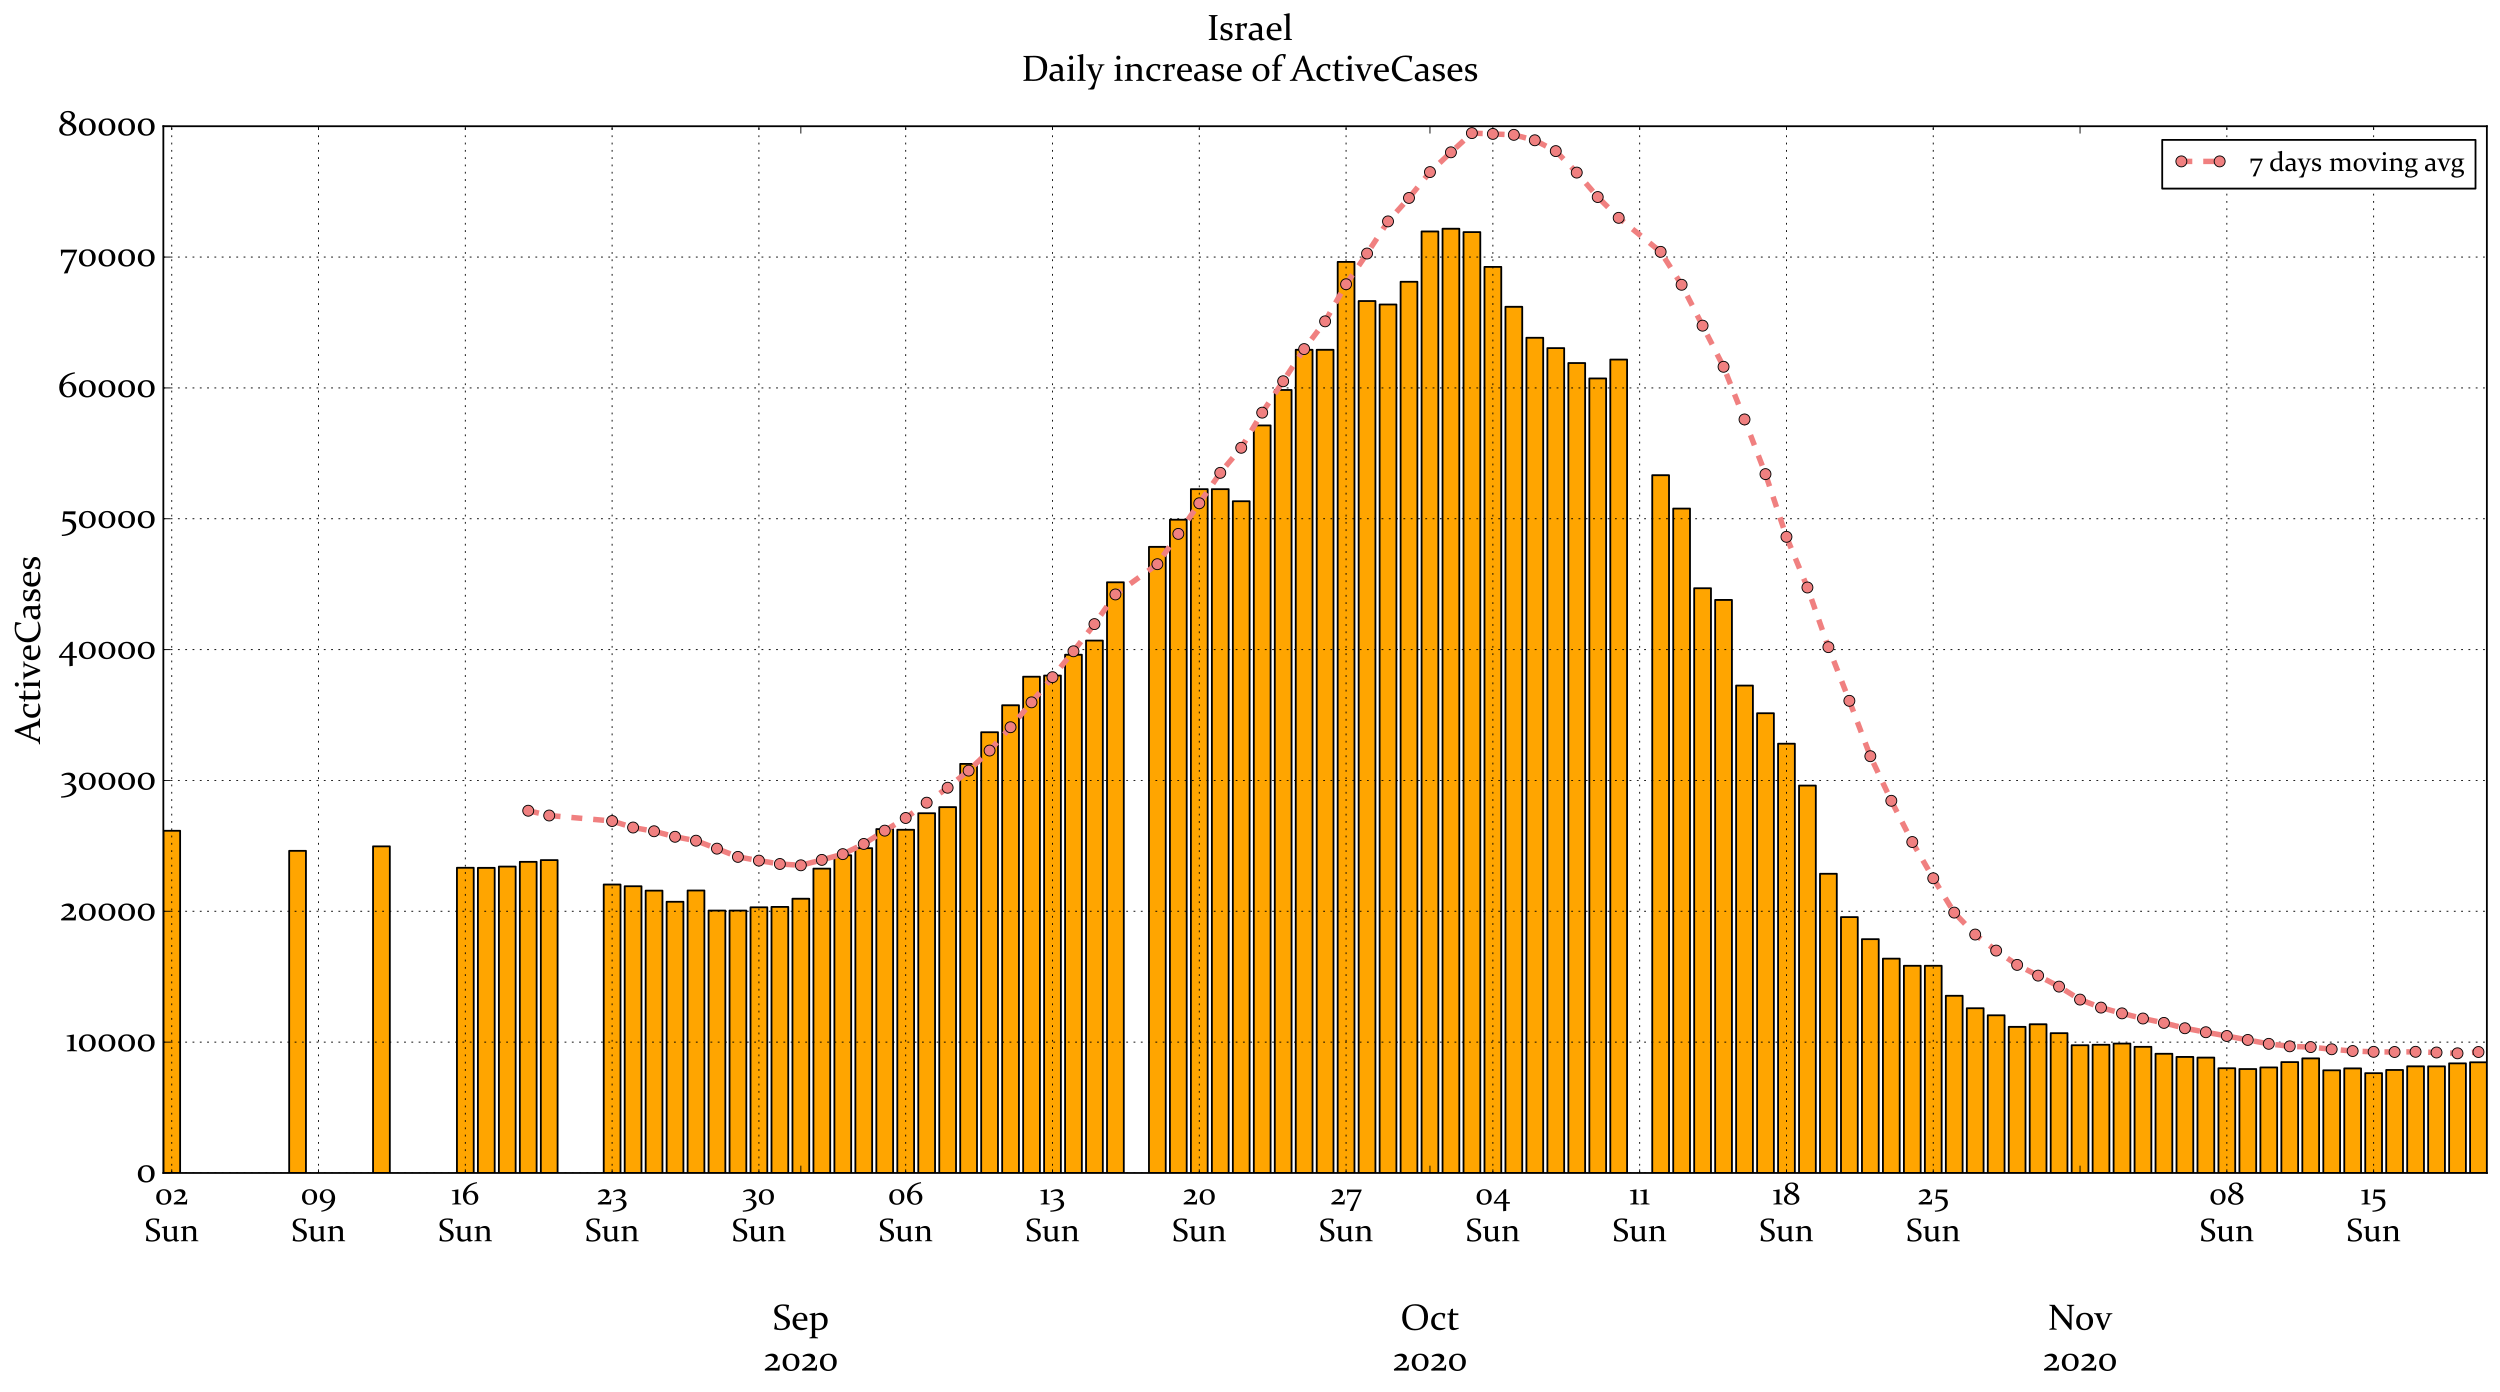 <?xml version="1.0" encoding="utf-8" standalone="no"?>
<!DOCTYPE svg PUBLIC "-//W3C//DTD SVG 1.1//EN"
  "http://www.w3.org/Graphics/SVG/1.1/DTD/svg11.dtd">
<!-- Created with matplotlib (https://matplotlib.org/) -->
<svg height="763.488pt" version="1.1" viewBox="0 0 1370.88 763.488" width="1370.88pt" xmlns="http://www.w3.org/2000/svg" xmlns:xlink="http://www.w3.org/1999/xlink">
 <defs>
  <style type="text/css">*{stroke-linecap:butt;stroke-linejoin:round;}</style>
 </defs>
 <g id="figure_1">
  <g id="patch_1">
   <path d="M 0 763.488 
L 1370.88 763.488 
L 1370.88 0 
L 0 0 
z
" style="fill:#ffffff;"/>
  </g>
  <g id="axes_1">
   <g id="patch_2">
    <path d="M 89.572 643.203 
L 1363.68 643.203 
L 1363.68 69.214 
L 89.572 69.214 
z
" style="fill:#ffffff;"/>
   </g>
   <g id="patch_3">
    <path clip-path="url(#paf774e3f20)" d="M 89.572 643.203 
L 98.771 643.203 
L 98.771 455.559 
L 89.572 455.559 
z
" style="fill:#ffa500;stroke:#000000;stroke-linejoin:miter;"/>
   </g>
   <g id="patch_4">
    <path clip-path="url(#paf774e3f20)" d="M 158.567 643.203 
L 167.766 643.203 
L 167.766 466.565 
L 158.567 466.565 
z
" style="fill:#ffa500;stroke:#000000;stroke-linejoin:miter;"/>
   </g>
   <g id="patch_5">
    <path clip-path="url(#paf774e3f20)" d="M 204.564 643.203 
L 213.763 643.203 
L 213.763 464.097 
L 204.564 464.097 
z
" style="fill:#ffa500;stroke:#000000;stroke-linejoin:miter;"/>
   </g>
   <g id="patch_6">
    <path clip-path="url(#paf774e3f20)" d="M 250.56 643.203 
L 259.76 643.203 
L 259.76 475.849 
L 250.56 475.849 
z
" style="fill:#ffa500;stroke:#000000;stroke-linejoin:miter;"/>
   </g>
   <g id="patch_7">
    <path clip-path="url(#paf774e3f20)" d="M 262.059 643.203 
L 271.259 643.203 
L 271.259 475.9 
L 262.059 475.9 
z
" style="fill:#ffa500;stroke:#000000;stroke-linejoin:miter;"/>
   </g>
   <g id="patch_8">
    <path clip-path="url(#paf774e3f20)" d="M 273.559 643.203 
L 282.758 643.203 
L 282.758 475.189 
L 273.559 475.189 
z
" style="fill:#ffa500;stroke:#000000;stroke-linejoin:miter;"/>
   </g>
   <g id="patch_9">
    <path clip-path="url(#paf774e3f20)" d="M 285.058 643.203 
L 294.257 643.203 
L 294.257 472.592 
L 285.058 472.592 
z
" style="fill:#ffa500;stroke:#000000;stroke-linejoin:miter;"/>
   </g>
   <g id="patch_10">
    <path clip-path="url(#paf774e3f20)" d="M 296.557 643.203 
L 305.756 643.203 
L 305.756 471.631 
L 296.557 471.631 
z
" style="fill:#ffa500;stroke:#000000;stroke-linejoin:miter;"/>
   </g>
   <g id="patch_11">
    <path clip-path="url(#paf774e3f20)" d="M 331.054 643.203 
L 340.254 643.203 
L 340.254 485.033 
L 331.054 485.033 
z
" style="fill:#ffa500;stroke:#000000;stroke-linejoin:miter;"/>
   </g>
   <g id="patch_12">
    <path clip-path="url(#paf774e3f20)" d="M 342.554 643.203 
L 351.753 643.203 
L 351.753 485.973 
L 342.554 485.973 
z
" style="fill:#ffa500;stroke:#000000;stroke-linejoin:miter;"/>
   </g>
   <g id="patch_13">
    <path clip-path="url(#paf774e3f20)" d="M 354.053 643.203 
L 363.252 643.203 
L 363.252 488.391 
L 354.053 488.391 
z
" style="fill:#ffa500;stroke:#000000;stroke-linejoin:miter;"/>
   </g>
   <g id="patch_14">
    <path clip-path="url(#paf774e3f20)" d="M 365.552 643.203 
L 374.751 643.203 
L 374.751 494.475 
L 365.552 494.475 
z
" style="fill:#ffa500;stroke:#000000;stroke-linejoin:miter;"/>
   </g>
   <g id="patch_15">
    <path clip-path="url(#paf774e3f20)" d="M 377.051 643.203 
L 386.25 643.203 
L 386.25 488.305 
L 377.051 488.305 
z
" style="fill:#ffa500;stroke:#000000;stroke-linejoin:miter;"/>
   </g>
   <g id="patch_16">
    <path clip-path="url(#paf774e3f20)" d="M 388.55 643.203 
L 397.75 643.203 
L 397.75 499.311 
L 388.55 499.311 
z
" style="fill:#ffa500;stroke:#000000;stroke-linejoin:miter;"/>
   </g>
   <g id="patch_17">
    <path clip-path="url(#paf774e3f20)" d="M 400.049 643.203 
L 409.249 643.203 
L 409.249 499.311 
L 400.049 499.311 
z
" style="fill:#ffa500;stroke:#000000;stroke-linejoin:miter;"/>
   </g>
   <g id="patch_18">
    <path clip-path="url(#paf774e3f20)" d="M 411.549 643.203 
L 420.748 643.203 
L 420.748 497.517 
L 411.549 497.517 
z
" style="fill:#ffa500;stroke:#000000;stroke-linejoin:miter;"/>
   </g>
   <g id="patch_19">
    <path clip-path="url(#paf774e3f20)" d="M 423.048 643.203 
L 432.247 643.203 
L 432.247 497.309 
L 423.048 497.309 
z
" style="fill:#ffa500;stroke:#000000;stroke-linejoin:miter;"/>
   </g>
   <g id="patch_20">
    <path clip-path="url(#paf774e3f20)" d="M 434.547 643.203 
L 443.746 643.203 
L 443.746 492.818 
L 434.547 492.818 
z
" style="fill:#ffa500;stroke:#000000;stroke-linejoin:miter;"/>
   </g>
   <g id="patch_21">
    <path clip-path="url(#paf774e3f20)" d="M 446.046 643.203 
L 455.246 643.203 
L 455.246 476.309 
L 446.046 476.309 
z
" style="fill:#ffa500;stroke:#000000;stroke-linejoin:miter;"/>
   </g>
   <g id="patch_22">
    <path clip-path="url(#paf774e3f20)" d="M 457.545 643.203 
L 466.745 643.203 
L 466.745 468.99 
L 457.545 468.99 
z
" style="fill:#ffa500;stroke:#000000;stroke-linejoin:miter;"/>
   </g>
   <g id="patch_23">
    <path clip-path="url(#paf774e3f20)" d="M 469.045 643.203 
L 478.244 643.203 
L 478.244 465.087 
L 469.045 465.087 
z
" style="fill:#ffa500;stroke:#000000;stroke-linejoin:miter;"/>
   </g>
   <g id="patch_24">
    <path clip-path="url(#paf774e3f20)" d="M 480.544 643.203 
L 489.743 643.203 
L 489.743 454.626 
L 480.544 454.626 
z
" style="fill:#ffa500;stroke:#000000;stroke-linejoin:miter;"/>
   </g>
   <g id="patch_25">
    <path clip-path="url(#paf774e3f20)" d="M 492.043 643.203 
L 501.242 643.203 
L 501.242 454.992 
L 492.043 454.992 
z
" style="fill:#ffa500;stroke:#000000;stroke-linejoin:miter;"/>
   </g>
   <g id="patch_26">
    <path clip-path="url(#paf774e3f20)" d="M 503.542 643.203 
L 512.741 643.203 
L 512.741 445.937 
L 503.542 445.937 
z
" style="fill:#ffa500;stroke:#000000;stroke-linejoin:miter;"/>
   </g>
   <g id="patch_27">
    <path clip-path="url(#paf774e3f20)" d="M 515.041 643.203 
L 524.241 643.203 
L 524.241 442.594 
L 515.041 442.594 
z
" style="fill:#ffa500;stroke:#000000;stroke-linejoin:miter;"/>
   </g>
   <g id="patch_28">
    <path clip-path="url(#paf774e3f20)" d="M 526.54 643.203 
L 535.74 643.203 
L 535.74 418.874 
L 526.54 418.874 
z
" style="fill:#ffa500;stroke:#000000;stroke-linejoin:miter;"/>
   </g>
   <g id="patch_29">
    <path clip-path="url(#paf774e3f20)" d="M 538.04 643.203 
L 547.239 643.203 
L 547.239 401.532 
L 538.04 401.532 
z
" style="fill:#ffa500;stroke:#000000;stroke-linejoin:miter;"/>
   </g>
   <g id="patch_30">
    <path clip-path="url(#paf774e3f20)" d="M 549.539 643.203 
L 558.738 643.203 
L 558.738 386.73 
L 549.539 386.73 
z
" style="fill:#ffa500;stroke:#000000;stroke-linejoin:miter;"/>
   </g>
   <g id="patch_31">
    <path clip-path="url(#paf774e3f20)" d="M 561.038 643.203 
L 570.237 643.203 
L 570.237 371.061 
L 561.038 371.061 
z
" style="fill:#ffa500;stroke:#000000;stroke-linejoin:miter;"/>
   </g>
   <g id="patch_32">
    <path clip-path="url(#paf774e3f20)" d="M 572.537 643.203 
L 581.736 643.203 
L 581.736 370.444 
L 572.537 370.444 
z
" style="fill:#ffa500;stroke:#000000;stroke-linejoin:miter;"/>
   </g>
   <g id="patch_33">
    <path clip-path="url(#paf774e3f20)" d="M 584.036 643.203 
L 593.236 643.203 
L 593.236 359.028 
L 584.036 359.028 
z
" style="fill:#ffa500;stroke:#000000;stroke-linejoin:miter;"/>
   </g>
   <g id="patch_34">
    <path clip-path="url(#paf774e3f20)" d="M 595.535 643.203 
L 604.735 643.203 
L 604.735 351.265 
L 595.535 351.265 
z
" style="fill:#ffa500;stroke:#000000;stroke-linejoin:miter;"/>
   </g>
   <g id="patch_35">
    <path clip-path="url(#paf774e3f20)" d="M 607.035 643.203 
L 616.234 643.203 
L 616.234 319.294 
L 607.035 319.294 
z
" style="fill:#ffa500;stroke:#000000;stroke-linejoin:miter;"/>
   </g>
   <g id="patch_36">
    <path clip-path="url(#paf774e3f20)" d="M 630.033 643.203 
L 639.232 643.203 
L 639.232 299.879 
L 630.033 299.879 
z
" style="fill:#ffa500;stroke:#000000;stroke-linejoin:miter;"/>
   </g>
   <g id="patch_37">
    <path clip-path="url(#paf774e3f20)" d="M 641.532 643.203 
L 650.731 643.203 
L 650.731 284.984 
L 641.532 284.984 
z
" style="fill:#ffa500;stroke:#000000;stroke-linejoin:miter;"/>
   </g>
   <g id="patch_38">
    <path clip-path="url(#paf774e3f20)" d="M 653.031 643.203 
L 662.231 643.203 
L 662.231 268.23 
L 653.031 268.23 
z
" style="fill:#ffa500;stroke:#000000;stroke-linejoin:miter;"/>
   </g>
   <g id="patch_39">
    <path clip-path="url(#paf774e3f20)" d="M 664.53 643.203 
L 673.73 643.203 
L 673.73 268.223 
L 664.53 268.223 
z
" style="fill:#ffa500;stroke:#000000;stroke-linejoin:miter;"/>
   </g>
   <g id="patch_40">
    <path clip-path="url(#paf774e3f20)" d="M 676.03 643.203 
L 685.229 643.203 
L 685.229 274.86 
L 676.03 274.86 
z
" style="fill:#ffa500;stroke:#000000;stroke-linejoin:miter;"/>
   </g>
   <g id="patch_41">
    <path clip-path="url(#paf774e3f20)" d="M 687.529 643.203 
L 696.728 643.203 
L 696.728 233.275 
L 687.529 233.275 
z
" style="fill:#ffa500;stroke:#000000;stroke-linejoin:miter;"/>
   </g>
   <g id="patch_42">
    <path clip-path="url(#paf774e3f20)" d="M 699.028 643.203 
L 708.227 643.203 
L 708.227 213.845 
L 699.028 213.845 
z
" style="fill:#ffa500;stroke:#000000;stroke-linejoin:miter;"/>
   </g>
   <g id="patch_43">
    <path clip-path="url(#paf774e3f20)" d="M 710.527 643.203 
L 719.726 643.203 
L 719.726 191.811 
L 710.527 191.811 
z
" style="fill:#ffa500;stroke:#000000;stroke-linejoin:miter;"/>
   </g>
   <g id="patch_44">
    <path clip-path="url(#paf774e3f20)" d="M 722.026 643.203 
L 731.226 643.203 
L 731.226 191.811 
L 722.026 191.811 
z
" style="fill:#ffa500;stroke:#000000;stroke-linejoin:miter;"/>
   </g>
   <g id="patch_45">
    <path clip-path="url(#paf774e3f20)" d="M 733.525 643.203 
L 742.725 643.203 
L 742.725 143.625 
L 733.525 143.625 
z
" style="fill:#ffa500;stroke:#000000;stroke-linejoin:miter;"/>
   </g>
   <g id="patch_46">
    <path clip-path="url(#paf774e3f20)" d="M 745.025 643.203 
L 754.224 643.203 
L 754.224 165.078 
L 745.025 165.078 
z
" style="fill:#ffa500;stroke:#000000;stroke-linejoin:miter;"/>
   </g>
   <g id="patch_47">
    <path clip-path="url(#paf774e3f20)" d="M 756.524 643.203 
L 765.723 643.203 
L 765.723 166.979 
L 756.524 166.979 
z
" style="fill:#ffa500;stroke:#000000;stroke-linejoin:miter;"/>
   </g>
   <g id="patch_48">
    <path clip-path="url(#paf774e3f20)" d="M 768.023 643.203 
L 777.222 643.203 
L 777.222 154.516 
L 768.023 154.516 
z
" style="fill:#ffa500;stroke:#000000;stroke-linejoin:miter;"/>
   </g>
   <g id="patch_49">
    <path clip-path="url(#paf774e3f20)" d="M 779.522 643.203 
L 788.721 643.203 
L 788.721 126.922 
L 779.522 126.922 
z
" style="fill:#ffa500;stroke:#000000;stroke-linejoin:miter;"/>
   </g>
   <g id="patch_50">
    <path clip-path="url(#paf774e3f20)" d="M 791.021 643.203 
L 800.221 643.203 
L 800.221 125.429 
L 791.021 125.429 
z
" style="fill:#ffa500;stroke:#000000;stroke-linejoin:miter;"/>
   </g>
   <g id="patch_51">
    <path clip-path="url(#paf774e3f20)" d="M 802.52 643.203 
L 811.72 643.203 
L 811.72 127.28 
L 802.52 127.28 
z
" style="fill:#ffa500;stroke:#000000;stroke-linejoin:miter;"/>
   </g>
   <g id="patch_52">
    <path clip-path="url(#paf774e3f20)" d="M 814.02 643.203 
L 823.219 643.203 
L 823.219 146.351 
L 814.02 146.351 
z
" style="fill:#ffa500;stroke:#000000;stroke-linejoin:miter;"/>
   </g>
   <g id="patch_53">
    <path clip-path="url(#paf774e3f20)" d="M 825.519 643.203 
L 834.718 643.203 
L 834.718 168.234 
L 825.519 168.234 
z
" style="fill:#ffa500;stroke:#000000;stroke-linejoin:miter;"/>
   </g>
   <g id="patch_54">
    <path clip-path="url(#paf774e3f20)" d="M 837.018 643.203 
L 846.217 643.203 
L 846.217 185.217 
L 837.018 185.217 
z
" style="fill:#ffa500;stroke:#000000;stroke-linejoin:miter;"/>
   </g>
   <g id="patch_55">
    <path clip-path="url(#paf774e3f20)" d="M 848.517 643.203 
L 857.716 643.203 
L 857.716 190.871 
L 848.517 190.871 
z
" style="fill:#ffa500;stroke:#000000;stroke-linejoin:miter;"/>
   </g>
   <g id="patch_56">
    <path clip-path="url(#paf774e3f20)" d="M 860.016 643.203 
L 869.216 643.203 
L 869.216 199.072 
L 860.016 199.072 
z
" style="fill:#ffa500;stroke:#000000;stroke-linejoin:miter;"/>
   </g>
   <g id="patch_57">
    <path clip-path="url(#paf774e3f20)" d="M 871.515 643.203 
L 880.715 643.203 
L 880.715 207.517 
L 871.515 207.517 
z
" style="fill:#ffa500;stroke:#000000;stroke-linejoin:miter;"/>
   </g>
   <g id="patch_58">
    <path clip-path="url(#paf774e3f20)" d="M 883.015 643.203 
L 892.214 643.203 
L 892.214 197.164 
L 883.015 197.164 
z
" style="fill:#ffa500;stroke:#000000;stroke-linejoin:miter;"/>
   </g>
   <g id="patch_59">
    <path clip-path="url(#paf774e3f20)" d="M 906.013 643.203 
L 915.212 643.203 
L 915.212 260.575 
L 906.013 260.575 
z
" style="fill:#ffa500;stroke:#000000;stroke-linejoin:miter;"/>
   </g>
   <g id="patch_60">
    <path clip-path="url(#paf774e3f20)" d="M 917.512 643.203 
L 926.712 643.203 
L 926.712 278.864 
L 917.512 278.864 
z
" style="fill:#ffa500;stroke:#000000;stroke-linejoin:miter;"/>
   </g>
   <g id="patch_61">
    <path clip-path="url(#paf774e3f20)" d="M 929.011 643.203 
L 938.211 643.203 
L 938.211 322.551 
L 929.011 322.551 
z
" style="fill:#ffa500;stroke:#000000;stroke-linejoin:miter;"/>
   </g>
   <g id="patch_62">
    <path clip-path="url(#paf774e3f20)" d="M 940.511 643.203 
L 949.71 643.203 
L 949.71 328.973 
L 940.511 328.973 
z
" style="fill:#ffa500;stroke:#000000;stroke-linejoin:miter;"/>
   </g>
   <g id="patch_63">
    <path clip-path="url(#paf774e3f20)" d="M 952.01 643.203 
L 961.209 643.203 
L 961.209 375.925 
L 952.01 375.925 
z
" style="fill:#ffa500;stroke:#000000;stroke-linejoin:miter;"/>
   </g>
   <g id="patch_64">
    <path clip-path="url(#paf774e3f20)" d="M 963.509 643.203 
L 972.708 643.203 
L 972.708 391.114 
L 963.509 391.114 
z
" style="fill:#ffa500;stroke:#000000;stroke-linejoin:miter;"/>
   </g>
   <g id="patch_65">
    <path clip-path="url(#paf774e3f20)" d="M 975.008 643.203 
L 984.207 643.203 
L 984.207 407.817 
L 975.008 407.817 
z
" style="fill:#ffa500;stroke:#000000;stroke-linejoin:miter;"/>
   </g>
   <g id="patch_66">
    <path clip-path="url(#paf774e3f20)" d="M 986.507 643.203 
L 995.707 643.203 
L 995.707 430.777 
L 986.507 430.777 
z
" style="fill:#ffa500;stroke:#000000;stroke-linejoin:miter;"/>
   </g>
   <g id="patch_67">
    <path clip-path="url(#paf774e3f20)" d="M 998.006 643.203 
L 1007.206 643.203 
L 1007.206 479.143 
L 998.006 479.143 
z
" style="fill:#ffa500;stroke:#000000;stroke-linejoin:miter;"/>
   </g>
   <g id="patch_68">
    <path clip-path="url(#paf774e3f20)" d="M 1009.506 643.203 
L 1018.705 643.203 
L 1018.705 502.884 
L 1009.506 502.884 
z
" style="fill:#ffa500;stroke:#000000;stroke-linejoin:miter;"/>
   </g>
   <g id="patch_69">
    <path clip-path="url(#paf774e3f20)" d="M 1021.005 643.203 
L 1030.204 643.203 
L 1030.204 514.988 
L 1021.005 514.988 
z
" style="fill:#ffa500;stroke:#000000;stroke-linejoin:miter;"/>
   </g>
   <g id="patch_70">
    <path clip-path="url(#paf774e3f20)" d="M 1032.504 643.203 
L 1041.703 643.203 
L 1041.703 525.672 
L 1032.504 525.672 
z
" style="fill:#ffa500;stroke:#000000;stroke-linejoin:miter;"/>
   </g>
   <g id="patch_71">
    <path clip-path="url(#paf774e3f20)" d="M 1044.003 643.203 
L 1053.202 643.203 
L 1053.202 529.589 
L 1044.003 529.589 
z
" style="fill:#ffa500;stroke:#000000;stroke-linejoin:miter;"/>
   </g>
   <g id="patch_72">
    <path clip-path="url(#paf774e3f20)" d="M 1055.502 643.203 
L 1064.702 643.203 
L 1064.702 529.589 
L 1055.502 529.589 
z
" style="fill:#ffa500;stroke:#000000;stroke-linejoin:miter;"/>
   </g>
   <g id="patch_73">
    <path clip-path="url(#paf774e3f20)" d="M 1067.001 643.203 
L 1076.201 643.203 
L 1076.201 546.027 
L 1067.001 546.027 
z
" style="fill:#ffa500;stroke:#000000;stroke-linejoin:miter;"/>
   </g>
   <g id="patch_74">
    <path clip-path="url(#paf774e3f20)" d="M 1078.501 643.203 
L 1087.7 643.203 
L 1087.7 552.879 
L 1078.501 552.879 
z
" style="fill:#ffa500;stroke:#000000;stroke-linejoin:miter;"/>
   </g>
   <g id="patch_75">
    <path clip-path="url(#paf774e3f20)" d="M 1090 643.203 
L 1099.199 643.203 
L 1099.199 556.732 
L 1090 556.732 
z
" style="fill:#ffa500;stroke:#000000;stroke-linejoin:miter;"/>
   </g>
   <g id="patch_76">
    <path clip-path="url(#paf774e3f20)" d="M 1101.499 643.203 
L 1110.698 643.203 
L 1110.698 563.081 
L 1101.499 563.081 
z
" style="fill:#ffa500;stroke:#000000;stroke-linejoin:miter;"/>
   </g>
   <g id="patch_77">
    <path clip-path="url(#paf774e3f20)" d="M 1112.998 643.203 
L 1122.197 643.203 
L 1122.197 561.661 
L 1112.998 561.661 
z
" style="fill:#ffa500;stroke:#000000;stroke-linejoin:miter;"/>
   </g>
   <g id="patch_78">
    <path clip-path="url(#paf774e3f20)" d="M 1124.497 643.203 
L 1133.697 643.203 
L 1133.697 566.532 
L 1124.497 566.532 
z
" style="fill:#ffa500;stroke:#000000;stroke-linejoin:miter;"/>
   </g>
   <g id="patch_79">
    <path clip-path="url(#paf774e3f20)" d="M 1135.996 643.203 
L 1145.196 643.203 
L 1145.196 573.162 
L 1135.996 573.162 
z
" style="fill:#ffa500;stroke:#000000;stroke-linejoin:miter;"/>
   </g>
   <g id="patch_80">
    <path clip-path="url(#paf774e3f20)" d="M 1147.496 643.203 
L 1156.695 643.203 
L 1156.695 572.911 
L 1147.496 572.911 
z
" style="fill:#ffa500;stroke:#000000;stroke-linejoin:miter;"/>
   </g>
   <g id="patch_81">
    <path clip-path="url(#paf774e3f20)" d="M 1158.995 643.203 
L 1168.194 643.203 
L 1168.194 572.244 
L 1158.995 572.244 
z
" style="fill:#ffa500;stroke:#000000;stroke-linejoin:miter;"/>
   </g>
   <g id="patch_82">
    <path clip-path="url(#paf774e3f20)" d="M 1170.494 643.203 
L 1179.693 643.203 
L 1179.693 574.045 
L 1170.494 574.045 
z
" style="fill:#ffa500;stroke:#000000;stroke-linejoin:miter;"/>
   </g>
   <g id="patch_83">
    <path clip-path="url(#paf774e3f20)" d="M 1181.993 643.203 
L 1191.192 643.203 
L 1191.192 577.833 
L 1181.993 577.833 
z
" style="fill:#ffa500;stroke:#000000;stroke-linejoin:miter;"/>
   </g>
   <g id="patch_84">
    <path clip-path="url(#paf774e3f20)" d="M 1193.492 643.203 
L 1202.692 643.203 
L 1202.692 579.576 
L 1193.492 579.576 
z
" style="fill:#ffa500;stroke:#000000;stroke-linejoin:miter;"/>
   </g>
   <g id="patch_85">
    <path clip-path="url(#paf774e3f20)" d="M 1204.991 643.203 
L 1214.191 643.203 
L 1214.191 579.942 
L 1204.991 579.942 
z
" style="fill:#ffa500;stroke:#000000;stroke-linejoin:miter;"/>
   </g>
   <g id="patch_86">
    <path clip-path="url(#paf774e3f20)" d="M 1216.491 643.203 
L 1225.69 643.203 
L 1225.69 585.775 
L 1216.491 585.775 
z
" style="fill:#ffa500;stroke:#000000;stroke-linejoin:miter;"/>
   </g>
   <g id="patch_87">
    <path clip-path="url(#paf774e3f20)" d="M 1227.99 643.203 
L 1237.189 643.203 
L 1237.189 586.199 
L 1227.99 586.199 
z
" style="fill:#ffa500;stroke:#000000;stroke-linejoin:miter;"/>
   </g>
   <g id="patch_88">
    <path clip-path="url(#paf774e3f20)" d="M 1239.489 643.203 
L 1248.688 643.203 
L 1248.688 585.331 
L 1239.489 585.331 
z
" style="fill:#ffa500;stroke:#000000;stroke-linejoin:miter;"/>
   </g>
   <g id="patch_89">
    <path clip-path="url(#paf774e3f20)" d="M 1250.988 643.203 
L 1260.187 643.203 
L 1260.187 582.396 
L 1250.988 582.396 
z
" style="fill:#ffa500;stroke:#000000;stroke-linejoin:miter;"/>
   </g>
   <g id="patch_90">
    <path clip-path="url(#paf774e3f20)" d="M 1262.487 643.203 
L 1271.687 643.203 
L 1271.687 580.373 
L 1262.487 580.373 
z
" style="fill:#ffa500;stroke:#000000;stroke-linejoin:miter;"/>
   </g>
   <g id="patch_91">
    <path clip-path="url(#paf774e3f20)" d="M 1273.986 643.203 
L 1283.186 643.203 
L 1283.186 586.895 
L 1273.986 586.895 
z
" style="fill:#ffa500;stroke:#000000;stroke-linejoin:miter;"/>
   </g>
   <g id="patch_92">
    <path clip-path="url(#paf774e3f20)" d="M 1285.486 643.203 
L 1294.685 643.203 
L 1294.685 585.854 
L 1285.486 585.854 
z
" style="fill:#ffa500;stroke:#000000;stroke-linejoin:miter;"/>
   </g>
   <g id="patch_93">
    <path clip-path="url(#paf774e3f20)" d="M 1296.985 643.203 
L 1306.184 643.203 
L 1306.184 588.466 
L 1296.985 588.466 
z
" style="fill:#ffa500;stroke:#000000;stroke-linejoin:miter;"/>
   </g>
   <g id="patch_94">
    <path clip-path="url(#paf774e3f20)" d="M 1308.484 643.203 
L 1317.683 643.203 
L 1317.683 586.73 
L 1308.484 586.73 
z
" style="fill:#ffa500;stroke:#000000;stroke-linejoin:miter;"/>
   </g>
   <g id="patch_95">
    <path clip-path="url(#paf774e3f20)" d="M 1319.983 643.203 
L 1329.182 643.203 
L 1329.182 584.728 
L 1319.983 584.728 
z
" style="fill:#ffa500;stroke:#000000;stroke-linejoin:miter;"/>
   </g>
   <g id="patch_96">
    <path clip-path="url(#paf774e3f20)" d="M 1331.482 643.203 
L 1340.682 643.203 
L 1340.682 584.742 
L 1331.482 584.742 
z
" style="fill:#ffa500;stroke:#000000;stroke-linejoin:miter;"/>
   </g>
   <g id="patch_97">
    <path clip-path="url(#paf774e3f20)" d="M 1342.981 643.203 
L 1352.181 643.203 
L 1352.181 583.099 
L 1342.981 583.099 
z
" style="fill:#ffa500;stroke:#000000;stroke-linejoin:miter;"/>
   </g>
   <g id="patch_98">
    <path clip-path="url(#paf774e3f20)" d="M 1354.481 643.203 
L 1363.68 643.203 
L 1363.68 582.504 
L 1354.481 582.504 
z
" style="fill:#ffa500;stroke:#000000;stroke-linejoin:miter;"/>
   </g>
   <g id="patch_99">
    <path d="M 89.572 643.203 
L 89.572 69.214 
" style="fill:none;stroke:#000000;stroke-linecap:square;stroke-linejoin:miter;"/>
   </g>
   <g id="patch_100">
    <path d="M 1363.68 643.203 
L 1363.68 69.214 
" style="fill:none;stroke:#000000;stroke-linecap:square;stroke-linejoin:miter;"/>
   </g>
   <g id="patch_101">
    <path d="M 89.572 643.203 
L 1363.68 643.203 
" style="fill:none;stroke:#000000;stroke-linecap:square;stroke-linejoin:miter;"/>
   </g>
   <g id="patch_102">
    <path d="M 89.572 69.214 
L 1363.68 69.214 
" style="fill:none;stroke:#000000;stroke-linecap:square;stroke-linejoin:miter;"/>
   </g>
   <g id="matplotlib.axis_1">
    <g id="xtick_1">
     <g id="line2d_1">
      <defs>
       <path d="M 0 0 
L 0 -4 
" id="mae796ea399" style="stroke:#000000;stroke-width:0.5;"/>
      </defs>
      <g>
       <use style="stroke:#000000;stroke-width:0.5;" x="439.147" xlink:href="#mae796ea399" y="643.203"/>
      </g>
     </g>
     <g id="line2d_2">
      <defs>
       <path d="M 0 0 
L 0 4 
" id="m8f4b9ebb19" style="stroke:#000000;stroke-width:0.5;"/>
      </defs>
      <g>
       <use style="stroke:#000000;stroke-width:0.5;" x="439.147" xlink:href="#m8f4b9ebb19" y="69.214"/>
      </g>
     </g>
     <g id="text_1">
      <!--  -->
      <g transform="translate(439.147 661.919)scale(0.2 -0.2)"/>
      <!--  -->
      <g transform="translate(439.147 684.324)scale(0.2 -0.2)"/>
      <!--  -->
      <g transform="translate(439.147 706.73)scale(0.2 -0.2)"/>
      <!-- Sep -->
      <g transform="translate(423.662 729.135)scale(0.2 -0.2)">
       <defs>
        <path d="M 37.109 63.922 
Q 31.984 65.625 27.688 65.625 
Q 21.234 65.625 17.406 62.5 
Q 13.578 59.375 13.578 53.812 
Q 13.578 50.641 14.922 48.234 
Q 16.266 45.844 18.531 44.031 
Q 20.797 42.234 23.672 40.812 
Q 26.562 39.406 29.641 38.031 
Q 33.016 36.578 36.188 34.938 
Q 39.359 33.297 41.922 31.094 
Q 44.484 28.906 46.016 25.828 
Q 47.562 22.75 47.562 18.656 
Q 47.562 8.938 40.75 3.812 
Q 33.938 -1.312 21.875 -1.312 
Q 14.109 -1.312 4.688 1.312 
L 4.391 1.703 
L 6.781 18.312 
L 8.984 18.656 
L 12.406 4.781 
Q 17.578 2.734 23 2.734 
Q 30.281 2.734 34.344 5.953 
Q 38.422 9.188 38.422 15.141 
Q 38.422 18.266 37.109 20.625 
Q 35.797 23 33.562 24.703 
Q 31.344 26.422 28.516 27.812 
Q 25.688 29.203 22.656 30.562 
Q 19.234 32.031 16.016 33.734 
Q 12.797 35.453 10.172 37.719 
Q 7.562 39.984 6 43.281 
Q 4.438 46.578 4.438 50.984 
Q 4.438 59.812 11.047 64.641 
Q 17.672 69.484 28.609 69.484 
Q 36.328 69.484 44.781 67.672 
L 45.125 67.328 
L 42.234 52.094 
L 40.281 51.766 
z
" id="Constantia-83"/>
        <path d="M 44.047 3.469 
Q 39.891 0.875 35.5 -0.25 
Q 31.109 -1.375 27.344 -1.375 
Q 16.609 -1.375 10.203 4.75 
Q 3.812 10.891 3.812 21.781 
Q 3.812 32.625 9.938 39.5 
Q 16.062 46.391 26.312 46.391 
Q 34.906 46.391 39.688 41.234 
Q 44.484 36.078 44.484 27 
Q 44.484 25.641 44.344 24.219 
L 13.375 24.219 
Q 13.375 13.719 18.312 9.203 
Q 23.25 4.688 33.734 4.688 
Q 38.422 4.688 43.75 5.562 
z
M 34.766 28.266 
L 34.766 29.734 
Q 34.766 36.672 32.547 39.641 
Q 30.328 42.625 25.922 42.625 
Q 20.125 42.625 17.047 38.422 
Q 13.969 34.234 13.578 28.266 
z
" id="Constantia-101"/>
        <path d="M 2.094 41.312 
L 1.859 42.969 
Q 10.062 44.531 17.328 46.391 
L 17.828 46.047 
L 17.828 41.266 
Q 25.297 46.391 32.281 46.391 
Q 41.359 46.391 46.703 40.312 
Q 52.047 34.234 52.047 24.516 
Q 52.047 12.547 45.156 5.578 
Q 38.281 -1.375 25.641 -1.375 
Q 21.875 -1.375 17.828 -0.641 
L 17.828 -11.328 
Q 17.828 -16.219 17.922 -18.172 
Q 18.016 -19.625 19.234 -19.922 
L 25.641 -21.734 
L 25.781 -23.734 
Q 18.172 -23.578 13.375 -23.578 
Q 8.594 -23.578 2.047 -23.734 
L 1.859 -21.734 
L 7.469 -20.062 
Q 8.641 -19.734 8.688 -18.562 
Q 8.797 -14.984 8.797 -7.766 
L 8.797 12.109 
Q 8.797 33.734 8.594 39.453 
z
M 17.828 3.766 
Q 22.078 2.828 26.031 2.828 
Q 34.125 2.828 38.219 7.906 
Q 42.328 12.984 42.328 22.469 
Q 42.328 31.391 38.422 35.938 
Q 34.516 40.484 27.203 40.484 
Q 21.922 40.484 17.828 38.328 
z
" id="Constantia-112"/>
       </defs>
       <use xlink:href="#Constantia-83"/>
       <use x="50.977" xlink:href="#Constantia-101"/>
       <use x="98.877" xlink:href="#Constantia-112"/>
      </g>
      <!-- 2020 -->
      <g transform="translate(418.687 751.541)scale(0.2 -0.2)">
       <defs>
        <path d="M 42.391 15.484 
L 44.531 15.875 
L 43.562 0.203 
L 43.219 -0.141 
Q 33.25 0 22.359 0 
Q 12.25 0 3.766 -0.141 
L 3.422 3.859 
Q 8.016 6.844 11.672 9.375 
Q 15.328 11.922 18.016 14.109 
Q 20.703 16.266 22.75 18.219 
Q 24.812 20.172 26.203 22.094 
Q 27.594 24.031 28.312 26.031 
Q 29.047 28.031 29.047 30.219 
Q 29.047 34.719 25.781 37.344 
Q 22.516 39.984 17.781 39.984 
Q 12.203 39.984 6.547 36.969 
L 4.688 40.188 
Q 13.812 46.391 23 46.391 
Q 29.891 46.391 34.453 43.047 
Q 39.016 39.703 39.016 33.734 
Q 39.016 30.031 37.344 26.828 
Q 35.688 23.641 32.516 20.562 
Q 29.344 17.484 24.75 14.328 
Q 20.172 11.188 14.266 7.672 
L 14.312 7.422 
L 38.578 7.422 
z
" id="Constantia-50"/>
        <path d="M 13.672 23.297 
Q 13.672 13.625 17.156 8.109 
Q 20.656 2.594 27.203 2.594 
Q 33.844 2.594 37.016 7.516 
Q 40.188 12.453 40.188 22.609 
Q 40.188 32.562 36.719 37.609 
Q 33.25 42.672 26.656 42.672 
Q 19.922 42.672 16.797 37.844 
Q 13.672 33.016 13.672 23.297 
z
M 49.953 23.688 
Q 49.953 12.25 43.438 5.484 
Q 36.922 -1.266 26.422 -1.266 
Q 16.312 -1.266 10.109 4.938 
Q 3.906 11.141 3.906 22.016 
Q 3.906 33.203 10.391 39.797 
Q 16.891 46.391 27.484 46.391 
Q 37.797 46.391 43.875 40.375 
Q 49.953 34.375 49.953 23.688 
z
" id="Constantia-48"/>
       </defs>
       <use xlink:href="#Constantia-50"/>
       <use x="48.438" xlink:href="#Constantia-48"/>
       <use x="102.295" xlink:href="#Constantia-50"/>
       <use x="150.732" xlink:href="#Constantia-48"/>
      </g>
     </g>
    </g>
    <g id="xtick_2">
     <g id="line2d_3">
      <g>
       <use style="stroke:#000000;stroke-width:0.5;" x="784.122" xlink:href="#mae796ea399" y="643.203"/>
      </g>
     </g>
     <g id="line2d_4">
      <g>
       <use style="stroke:#000000;stroke-width:0.5;" x="784.122" xlink:href="#m8f4b9ebb19" y="69.214"/>
      </g>
     </g>
     <g id="text_2">
      <!--  -->
      <g transform="translate(784.122 661.919)scale(0.2 -0.2)"/>
      <!--  -->
      <g transform="translate(784.122 684.324)scale(0.2 -0.2)"/>
      <!--  -->
      <g transform="translate(784.122 706.73)scale(0.2 -0.2)"/>
      <!-- Oct -->
      <g transform="translate(767.936 729.135)scale(0.2 -0.2)">
       <defs>
        <path d="M 15.578 35.016 
Q 15.578 19.094 22.016 10.625 
Q 28.469 2.156 40.922 2.156 
Q 53.172 2.156 59 9.844 
Q 64.844 17.531 64.844 33.984 
Q 64.844 49.422 58.641 57.719 
Q 52.438 66.016 39.5 66.016 
Q 26.953 66.016 21.266 58.328 
Q 15.578 50.641 15.578 35.016 
z
M 75.594 35.641 
Q 75.594 18.75 65.984 8.469 
Q 56.391 -1.812 39.156 -1.812 
Q 22.797 -1.812 13.844 7.688 
Q 4.891 17.188 4.891 33.406 
Q 4.891 50.297 14.531 60.125 
Q 24.172 69.969 41.266 69.969 
Q 57.672 69.969 66.625 60.766 
Q 75.594 51.562 75.594 35.641 
z
" id="Constantia-79"/>
        <path d="M 42.969 3.469 
Q 39.938 1.422 35.469 0.016 
Q 31 -1.375 26.609 -1.375 
Q 16.062 -1.375 9.906 4.797 
Q 3.766 10.984 3.766 21.297 
Q 3.766 32.469 10.734 39.422 
Q 17.719 46.391 28.812 46.391 
Q 35.984 46.391 42.719 43.453 
Q 41.109 36.922 39.844 30.078 
L 37.938 29.781 
L 33.984 41.5 
Q 31.734 42.281 28.906 42.281 
Q 21.625 42.281 17.516 37.203 
Q 13.422 32.125 13.422 23.781 
Q 13.422 13.969 18.062 9.281 
Q 22.703 4.594 32.766 4.594 
Q 37.406 4.594 42.672 5.516 
z
" id="Constantia-99"/>
        <path d="M 17.484 39.938 
Q 17.188 23.438 17.188 13.328 
Q 17.188 8.25 18.703 6.312 
Q 20.219 4.391 24.469 4.391 
Q 27.828 4.391 33.25 5.281 
L 33.547 3.078 
Q 25.094 -1.172 18.453 -1.172 
Q 13.141 -1.172 10.547 1.688 
Q 7.953 4.547 7.953 10.297 
Q 7.953 19.781 8.297 40.234 
L 1.562 41.891 
L 1.266 43.891 
L 8.797 44.531 
L 12.156 56.344 
Q 14.891 57.078 17.141 57.766 
L 17.625 57.422 
Q 17.484 51.516 17.484 46.391 
L 17.484 44.578 
L 32.172 44.578 
L 32.172 39.938 
z
" id="Constantia-116"/>
       </defs>
       <use xlink:href="#Constantia-79"/>
       <use x="80.42" xlink:href="#Constantia-99"/>
       <use x="126.562" xlink:href="#Constantia-116"/>
      </g>
      <!-- 2020 -->
      <g transform="translate(763.662 751.541)scale(0.2 -0.2)">
       <use xlink:href="#Constantia-50"/>
       <use x="48.438" xlink:href="#Constantia-48"/>
       <use x="102.295" xlink:href="#Constantia-50"/>
       <use x="150.732" xlink:href="#Constantia-48"/>
      </g>
     </g>
    </g>
    <g id="xtick_3">
     <g id="line2d_5">
      <g>
       <use style="stroke:#000000;stroke-width:0.5;" x="1140.596" xlink:href="#mae796ea399" y="643.203"/>
      </g>
     </g>
     <g id="line2d_6">
      <g>
       <use style="stroke:#000000;stroke-width:0.5;" x="1140.596" xlink:href="#m8f4b9ebb19" y="69.214"/>
      </g>
     </g>
     <g id="text_3">
      <!--  -->
      <g transform="translate(1140.596 661.919)scale(0.2 -0.2)"/>
      <!--  -->
      <g transform="translate(1140.596 684.324)scale(0.2 -0.2)"/>
      <!--  -->
      <g transform="translate(1140.596 706.73)scale(0.2 -0.2)"/>
      <!-- Nov -->
      <g transform="translate(1123.021 729.135)scale(0.2 -0.2)">
       <defs>
        <path d="M 16.656 54.438 
L 16.656 14.984 
Q 16.656 9.234 16.75 5.422 
Q 16.797 4.047 17.969 3.766 
L 23.781 2.047 
L 23.875 -0.141 
Q 17.781 0 13.875 0 
Q 10.062 0 3.766 -0.141 
L 3.562 1.953 
L 9.578 3.766 
Q 10.844 4.156 10.891 5.281 
Q 10.984 9.234 10.984 14.984 
L 10.984 54.594 
Q 10.984 59.469 10.891 62.703 
Q 10.844 63.969 9.719 64.359 
L 3.656 66.266 
L 3.562 68.359 
Q 9.859 68.172 13.531 68.172 
Q 15.719 68.172 17.969 68.359 
L 58.984 17.141 
L 58.984 54.781 
Q 58.984 59.516 58.891 62.938 
Q 58.844 64.062 57.625 64.453 
L 51.859 66.109 
L 51.766 68.359 
Q 58.016 68.172 61.859 68.172 
Q 65.766 68.172 71.875 68.359 
L 72.078 66.266 
L 65.922 64.359 
Q 64.797 63.969 64.75 62.703 
Q 64.656 59.469 64.656 54.594 
L 64.656 0 
L 60.547 -0.391 
z
" id="Constantia-78"/>
        <path d="M 13.719 23.047 
Q 13.719 13.922 17.141 8.172 
Q 20.562 2.438 27.297 2.438 
Q 33.594 2.438 36.891 7.484 
Q 40.188 12.547 40.188 22.469 
Q 40.188 31.781 36.719 37.156 
Q 33.25 42.531 26.656 42.531 
Q 20.406 42.531 17.062 37.688 
Q 13.719 32.859 13.719 23.047 
z
M 50.141 23.484 
Q 50.141 12.359 43.422 5.484 
Q 36.719 -1.375 26.375 -1.375 
Q 16.266 -1.375 10.031 5.094 
Q 3.812 11.578 3.812 22.016 
Q 3.812 32.766 10.328 39.578 
Q 16.844 46.391 27.594 46.391 
Q 37.75 46.391 43.938 40.109 
Q 50.141 33.844 50.141 23.484 
z
" id="Constantia-111"/>
        <path d="M -1.516 45.266 
Q 4.641 45.125 9.422 45.125 
Q 13.812 45.125 19.969 45.266 
L 20.172 43.266 
L 14.5 41.703 
Q 18.5 30.328 23.781 17.531 
Q 25.141 14.156 26.219 11.078 
Q 27.297 14.156 28.719 17.484 
Q 33.156 28.422 38.031 41.703 
L 32.469 43.266 
L 32.281 45.266 
Q 36.234 45.125 40.531 45.125 
Q 44.922 45.125 49.031 45.266 
L 49.219 43.266 
L 44.344 41.844 
Q 43.219 41.453 42.438 39.938 
Q 38.578 31 33.469 18.672 
Q 28.375 6.344 25.781 -0.344 
L 21.625 -0.781 
Q 18.953 6.297 13.891 18.594 
Q 8.844 30.906 5.219 39.703 
Q 4.438 41.406 3.078 41.891 
L -1.422 43.266 
z
" id="Constantia-118"/>
       </defs>
       <use xlink:href="#Constantia-78"/>
       <use x="73.402" xlink:href="#Constantia-111"/>
       <use x="127.455" xlink:href="#Constantia-118"/>
      </g>
      <!-- 2020 -->
      <g transform="translate(1120.137 751.541)scale(0.2 -0.2)">
       <use xlink:href="#Constantia-50"/>
       <use x="48.438" xlink:href="#Constantia-48"/>
       <use x="102.295" xlink:href="#Constantia-50"/>
       <use x="150.732" xlink:href="#Constantia-48"/>
      </g>
     </g>
    </g>
    <g id="xtick_4">
     <g id="line2d_7">
      <path clip-path="url(#paf774e3f20)" d="M 94.172 643.203 
L 94.172 69.214 
" style="fill:none;stroke:#000000;stroke-dasharray:1,3;stroke-dashoffset:0;stroke-width:0.5;"/>
     </g>
     <g id="line2d_8">
      <defs>
       <path d="M 0 0 
L 0 -2 
" id="mb9527dd740" style="stroke:#000000;stroke-width:0.5;"/>
      </defs>
      <g>
       <use style="stroke:#000000;stroke-width:0.5;" x="94.172" xlink:href="#mb9527dd740" y="643.203"/>
      </g>
     </g>
     <g id="line2d_9">
      <defs>
       <path d="M 0 0 
L 0 2 
" id="me2d397131a" style="stroke:#000000;stroke-width:0.5;"/>
      </defs>
      <g>
       <use style="stroke:#000000;stroke-width:0.5;" x="94.172" xlink:href="#me2d397131a" y="69.214"/>
      </g>
     </g>
     <g id="text_4">
      <!-- 02 -->
      <g transform="translate(84.965 660.447)scale(0.18 -0.18)">
       <use xlink:href="#Constantia-48"/>
       <use x="53.857" xlink:href="#Constantia-50"/>
      </g>
      <!-- Sun -->
      <g transform="translate(79.22 680.612)scale(0.18 -0.18)">
       <defs>
        <path d="M 38.875 4.297 
Q 31.25 -1.375 23.641 -1.375 
Q 15.969 -1.375 12.125 2.531 
Q 8.297 6.453 8.297 13.531 
L 8.297 23.875 
Q 8.297 34.328 8.109 39.547 
L 1.609 41.312 
L 1.375 42.969 
Q 9.906 44.531 17.188 46.391 
L 17.625 46.047 
Q 17.328 40.328 17.328 31.344 
L 17.328 15.828 
Q 17.328 9.906 20.109 7.25 
Q 22.906 4.594 27.984 4.594 
Q 33.062 4.594 38.375 7.281 
L 38.375 28.078 
Q 38.375 34.906 38.188 39.547 
L 31.734 41.312 
L 31.5 42.969 
Q 39.984 44.531 47.266 46.391 
L 47.703 46.047 
Q 47.406 40.188 47.406 31.062 
Q 47.406 13.328 47.516 9.422 
Q 47.562 7.422 47.797 6.203 
Q 48.047 4.984 48.734 4.312 
Q 49.422 3.656 50.75 3.391 
Q 52.094 3.125 54.344 3.078 
L 54.594 1.172 
Q 52.344 0.297 49.406 -0.5 
Q 46.484 -1.312 45.406 -1.312 
Q 40.484 -1.312 38.875 4.297 
z
" id="Constantia-117"/>
        <path d="M 2.828 42.969 
Q 11.031 44.531 18.312 46.391 
L 18.797 46.047 
L 18.797 40.375 
Q 27.297 46.391 34.625 46.391 
Q 41.547 46.391 45.484 42.5 
Q 49.422 38.625 49.422 31.5 
L 49.422 14.266 
Q 49.422 8.156 49.516 5.219 
Q 49.562 3.906 50.781 3.516 
L 56.203 1.859 
L 56.297 -0.141 
Q 49.859 0 45.062 0 
Q 40.281 0 34.422 -0.141 
L 34.234 1.859 
L 39.109 3.266 
Q 40.234 3.656 40.328 4.781 
Q 40.375 5.469 40.375 7.859 
L 40.375 29.156 
Q 40.375 35.156 37.5 37.766 
Q 34.625 40.375 29 40.375 
Q 24.078 40.375 18.797 37.547 
L 18.797 16.219 
Q 18.797 10.109 18.891 5.031 
Q 18.953 3.719 20.016 3.375 
L 25.094 1.859 
L 25.203 -0.141 
Q 19.141 0 14.359 0 
Q 9.578 0 3.031 -0.141 
L 2.828 1.859 
L 8.594 3.516 
Q 9.672 3.953 9.719 5.031 
Q 9.766 8.156 9.766 11.031 
L 9.766 27.688 
Q 9.766 34.078 9.578 39.547 
L 3.078 41.312 
z
" id="Constantia-110"/>
       </defs>
       <use xlink:href="#Constantia-83"/>
       <use x="50.977" xlink:href="#Constantia-117"/>
       <use x="107.91" xlink:href="#Constantia-110"/>
      </g>
     </g>
    </g>
    <g id="xtick_5">
     <g id="line2d_10">
      <path clip-path="url(#paf774e3f20)" d="M 174.666 643.203 
L 174.666 69.214 
" style="fill:none;stroke:#000000;stroke-dasharray:1,3;stroke-dashoffset:0;stroke-width:0.5;"/>
     </g>
     <g id="line2d_11">
      <g>
       <use style="stroke:#000000;stroke-width:0.5;" x="174.666" xlink:href="#mb9527dd740" y="643.203"/>
      </g>
     </g>
     <g id="line2d_12">
      <g>
       <use style="stroke:#000000;stroke-width:0.5;" x="174.666" xlink:href="#me2d397131a" y="69.214"/>
      </g>
     </g>
     <g id="text_5">
      <!-- 09 -->
      <g transform="translate(164.901 660.447)scale(0.18 -0.18)">
       <defs>
        <path d="M 8.641 -19 
Q 20.906 -16.797 28.984 -9.672 
Q 37.062 -2.547 40.375 10.109 
L 40.281 10.156 
Q 34.578 3.656 25.438 3.656 
Q 16.312 3.656 10.234 9.484 
Q 4.156 15.328 4.156 24.312 
Q 4.156 33.688 10.797 40.031 
Q 17.438 46.391 27.047 46.391 
Q 37.547 46.391 44.266 38.75 
Q 50.984 31.109 50.984 19.188 
Q 50.984 2.828 39.578 -8.594 
Q 28.172 -20.016 9.328 -22.469 
z
M 14.062 27.25 
Q 14.062 18.562 18.016 13.281 
Q 21.969 8.016 28.125 8.016 
Q 34.234 8.016 37.453 11.938 
Q 40.672 15.875 40.672 22.906 
Q 40.672 31.453 36.422 37.156 
Q 32.172 42.875 26.219 42.875 
Q 20.953 42.875 17.5 38.641 
Q 14.062 34.422 14.062 27.25 
z
" id="Constantia-57"/>
       </defs>
       <use xlink:href="#Constantia-48"/>
       <use x="53.857" xlink:href="#Constantia-57"/>
      </g>
      <!-- Sun -->
      <g transform="translate(159.714 680.612)scale(0.18 -0.18)">
       <use xlink:href="#Constantia-83"/>
       <use x="50.977" xlink:href="#Constantia-117"/>
       <use x="107.91" xlink:href="#Constantia-110"/>
      </g>
     </g>
    </g>
    <g id="xtick_6">
     <g id="line2d_13">
      <path clip-path="url(#paf774e3f20)" d="M 255.16 643.203 
L 255.16 69.214 
" style="fill:none;stroke:#000000;stroke-dasharray:1,3;stroke-dashoffset:0;stroke-width:0.5;"/>
     </g>
     <g id="line2d_14">
      <g>
       <use style="stroke:#000000;stroke-width:0.5;" x="255.16" xlink:href="#mb9527dd740" y="643.203"/>
      </g>
     </g>
     <g id="line2d_15">
      <g>
       <use style="stroke:#000000;stroke-width:0.5;" x="255.16" xlink:href="#me2d397131a" y="69.214"/>
      </g>
     </g>
     <g id="text_6">
      <!-- 16 -->
      <g transform="translate(247.473 660.447)scale(0.18 -0.18)">
       <defs>
        <path d="M 1.703 40.625 
L 1.469 42.672 
Q 11.281 44.141 21.094 45.906 
L 21.531 45.516 
Q 20.953 36.969 20.953 27.875 
L 20.953 15.969 
Q 20.953 9.516 21.047 5.562 
Q 21.094 4.156 22.406 3.812 
L 30.172 1.812 
L 30.328 -0.141 
Q 21.297 0 16.5 0 
Q 11.719 0 2.734 -0.141 
L 2.547 1.812 
L 10.5 3.812 
Q 11.766 4.156 11.812 5.375 
Q 11.922 9.328 11.922 14.156 
L 11.922 22.266 
Q 11.922 32.078 11.719 39.656 
z
" id="Constantia-49"/>
        <path d="M 47.125 64.547 
Q 32.031 61.531 24.516 53.938 
Q 17 46.344 14.797 35.25 
L 14.891 35.203 
Q 20.797 41.656 30.219 41.656 
Q 38.969 41.656 44.938 35.797 
Q 50.922 29.938 50.922 20.906 
Q 50.922 11.328 44.375 5.031 
Q 37.844 -1.266 28.125 -1.266 
Q 17.391 -1.266 10.75 6.5 
Q 4.109 14.266 4.109 26.516 
Q 4.109 41.547 14.453 53.125 
Q 24.812 64.703 46.438 68.016 
z
M 41.109 18.062 
Q 41.109 26.609 37.156 31.953 
Q 33.203 37.312 27.047 37.312 
Q 21.438 37.312 17.922 33.328 
Q 14.406 29.344 14.406 22.516 
Q 14.406 14.156 18.5 8.203 
Q 22.609 2.25 28.953 2.25 
Q 34.469 2.25 37.781 6.812 
Q 41.109 11.375 41.109 18.062 
z
" id="Constantia-54"/>
       </defs>
       <use xlink:href="#Constantia-49"/>
       <use x="31.299" xlink:href="#Constantia-54"/>
      </g>
      <!-- Sun -->
      <g transform="translate(240.209 680.612)scale(0.18 -0.18)">
       <use xlink:href="#Constantia-83"/>
       <use x="50.977" xlink:href="#Constantia-117"/>
       <use x="107.91" xlink:href="#Constantia-110"/>
      </g>
     </g>
    </g>
    <g id="xtick_7">
     <g id="line2d_16">
      <path clip-path="url(#paf774e3f20)" d="M 335.654 643.203 
L 335.654 69.214 
" style="fill:none;stroke:#000000;stroke-dasharray:1,3;stroke-dashoffset:0;stroke-width:0.5;"/>
     </g>
     <g id="line2d_17">
      <g>
       <use style="stroke:#000000;stroke-width:0.5;" x="335.654" xlink:href="#mb9527dd740" y="643.203"/>
      </g>
     </g>
     <g id="line2d_18">
      <g>
       <use style="stroke:#000000;stroke-width:0.5;" x="335.654" xlink:href="#me2d397131a" y="69.214"/>
      </g>
     </g>
     <g id="text_7">
      <!-- 23 -->
      <g transform="translate(327.186 660.447)scale(0.18 -0.18)">
       <defs>
        <path d="M 10.25 16.219 
Q 19 17.141 24.266 20.75 
Q 29.547 24.359 29.547 30.125 
Q 29.547 34.719 26.094 37.594 
Q 22.656 40.484 17.391 40.484 
Q 10.5 40.484 3.469 36.812 
L 1.469 40.047 
Q 11.141 46.391 21.344 46.391 
Q 28.906 46.391 34.078 42.75 
Q 39.266 39.109 39.266 33.203 
Q 39.266 22.359 23.25 17 
L 23.25 16.797 
Q 32.422 16.453 37.562 12.156 
Q 42.719 7.859 42.719 1.609 
Q 42.719 -8.5 31.969 -15.141 
Q 21.234 -21.781 1.031 -22.469 
L 0.484 -18.844 
Q 16.547 -17.781 24.531 -12.625 
Q 32.516 -7.469 32.516 0.25 
Q 32.516 6.297 28.359 9.766 
Q 24.219 13.234 16.844 13.234 
Q 13.969 13.234 10.594 12.641 
z
" id="Constantia-51"/>
       </defs>
       <use xlink:href="#Constantia-50"/>
       <use x="48.438" xlink:href="#Constantia-51"/>
      </g>
      <!-- Sun -->
      <g transform="translate(320.703 680.612)scale(0.18 -0.18)">
       <use xlink:href="#Constantia-83"/>
       <use x="50.977" xlink:href="#Constantia-117"/>
       <use x="107.91" xlink:href="#Constantia-110"/>
      </g>
     </g>
    </g>
    <g id="xtick_8">
     <g id="line2d_19">
      <path clip-path="url(#paf774e3f20)" d="M 416.148 643.203 
L 416.148 69.214 
" style="fill:none;stroke:#000000;stroke-dasharray:1,3;stroke-dashoffset:0;stroke-width:0.5;"/>
     </g>
     <g id="line2d_20">
      <g>
       <use style="stroke:#000000;stroke-width:0.5;" x="416.148" xlink:href="#mb9527dd740" y="643.203"/>
      </g>
     </g>
     <g id="line2d_21">
      <g>
       <use style="stroke:#000000;stroke-width:0.5;" x="416.148" xlink:href="#me2d397131a" y="69.214"/>
      </g>
     </g>
     <g id="text_8">
      <!-- 30 -->
      <g transform="translate(407.192 660.447)scale(0.18 -0.18)">
       <use xlink:href="#Constantia-51"/>
       <use x="45.654" xlink:href="#Constantia-48"/>
      </g>
      <!-- Sun -->
      <g transform="translate(401.197 680.612)scale(0.18 -0.18)">
       <use xlink:href="#Constantia-83"/>
       <use x="50.977" xlink:href="#Constantia-117"/>
       <use x="107.91" xlink:href="#Constantia-110"/>
      </g>
     </g>
    </g>
    <g id="xtick_9">
     <g id="line2d_22">
      <path clip-path="url(#paf774e3f20)" d="M 496.643 643.203 
L 496.643 69.214 
" style="fill:none;stroke:#000000;stroke-dasharray:1,3;stroke-dashoffset:0;stroke-width:0.5;"/>
     </g>
     <g id="line2d_23">
      <g>
       <use style="stroke:#000000;stroke-width:0.5;" x="496.643" xlink:href="#mb9527dd740" y="643.203"/>
      </g>
     </g>
     <g id="line2d_24">
      <g>
       <use style="stroke:#000000;stroke-width:0.5;" x="496.643" xlink:href="#me2d397131a" y="69.214"/>
      </g>
     </g>
     <g id="text_9">
      <!-- 06 -->
      <g transform="translate(486.925 660.447)scale(0.18 -0.18)">
       <use xlink:href="#Constantia-48"/>
       <use x="53.857" xlink:href="#Constantia-54"/>
      </g>
      <!-- Sun -->
      <g transform="translate(481.691 680.612)scale(0.18 -0.18)">
       <use xlink:href="#Constantia-83"/>
       <use x="50.977" xlink:href="#Constantia-117"/>
       <use x="107.91" xlink:href="#Constantia-110"/>
      </g>
     </g>
    </g>
    <g id="xtick_10">
     <g id="line2d_25">
      <path clip-path="url(#paf774e3f20)" d="M 577.137 643.203 
L 577.137 69.214 
" style="fill:none;stroke:#000000;stroke-dasharray:1,3;stroke-dashoffset:0;stroke-width:0.5;"/>
     </g>
     <g id="line2d_26">
      <g>
       <use style="stroke:#000000;stroke-width:0.5;" x="577.137" xlink:href="#mb9527dd740" y="643.203"/>
      </g>
     </g>
     <g id="line2d_27">
      <g>
       <use style="stroke:#000000;stroke-width:0.5;" x="577.137" xlink:href="#me2d397131a" y="69.214"/>
      </g>
     </g>
     <g id="text_10">
      <!-- 13 -->
      <g transform="translate(570.211 660.447)scale(0.18 -0.18)">
       <use xlink:href="#Constantia-49"/>
       <use x="31.299" xlink:href="#Constantia-51"/>
      </g>
      <!-- Sun -->
      <g transform="translate(562.185 680.612)scale(0.18 -0.18)">
       <use xlink:href="#Constantia-83"/>
       <use x="50.977" xlink:href="#Constantia-117"/>
       <use x="107.91" xlink:href="#Constantia-110"/>
      </g>
     </g>
    </g>
    <g id="xtick_11">
     <g id="line2d_28">
      <path clip-path="url(#paf774e3f20)" d="M 657.631 643.203 
L 657.631 69.214 
" style="fill:none;stroke:#000000;stroke-dasharray:1,3;stroke-dashoffset:0;stroke-width:0.5;"/>
     </g>
     <g id="line2d_29">
      <g>
       <use style="stroke:#000000;stroke-width:0.5;" x="657.631" xlink:href="#mb9527dd740" y="643.203"/>
      </g>
     </g>
     <g id="line2d_30">
      <g>
       <use style="stroke:#000000;stroke-width:0.5;" x="657.631" xlink:href="#me2d397131a" y="69.214"/>
      </g>
     </g>
     <g id="text_11">
      <!-- 20 -->
      <g transform="translate(648.424 660.447)scale(0.18 -0.18)">
       <use xlink:href="#Constantia-50"/>
       <use x="48.438" xlink:href="#Constantia-48"/>
      </g>
      <!-- Sun -->
      <g transform="translate(642.68 680.612)scale(0.18 -0.18)">
       <use xlink:href="#Constantia-83"/>
       <use x="50.977" xlink:href="#Constantia-117"/>
       <use x="107.91" xlink:href="#Constantia-110"/>
      </g>
     </g>
    </g>
    <g id="xtick_12">
     <g id="line2d_31">
      <path clip-path="url(#paf774e3f20)" d="M 738.125 643.203 
L 738.125 69.214 
" style="fill:none;stroke:#000000;stroke-dasharray:1,3;stroke-dashoffset:0;stroke-width:0.5;"/>
     </g>
     <g id="line2d_32">
      <g>
       <use style="stroke:#000000;stroke-width:0.5;" x="738.125" xlink:href="#mb9527dd740" y="643.203"/>
      </g>
     </g>
     <g id="line2d_33">
      <g>
       <use style="stroke:#000000;stroke-width:0.5;" x="738.125" xlink:href="#me2d397131a" y="69.214"/>
      </g>
     </g>
     <g id="text_12">
      <!-- 27 -->
      <g transform="translate(729.415 660.447)scale(0.18 -0.18)">
       <defs>
        <path d="M 10.938 -19.672 
L 39.5 37.547 
L 8.297 37.547 
L 5.469 27.875 
L 3.516 27.547 
L 2.688 44.922 
L 3.031 45.312 
Q 8.797 45.219 14.266 45.172 
Q 19.734 45.125 25 45.125 
L 27.734 45.125 
Q 33.016 45.125 37.844 45.172 
Q 42.672 45.219 47.172 45.312 
L 47.359 43.219 
Q 44.828 37.984 42.266 32.469 
Q 39.703 26.953 37.234 21.312 
Q 34.766 15.672 32.422 10.125 
Q 30.078 4.594 28.031 -0.656 
Q 25.984 -5.906 24.25 -10.688 
Q 22.516 -15.484 21.234 -19.531 
L 11.188 -20.016 
z
" id="Constantia-55"/>
       </defs>
       <use xlink:href="#Constantia-50"/>
       <use x="48.438" xlink:href="#Constantia-55"/>
      </g>
      <!-- Sun -->
      <g transform="translate(723.174 680.612)scale(0.18 -0.18)">
       <use xlink:href="#Constantia-83"/>
       <use x="50.977" xlink:href="#Constantia-117"/>
       <use x="107.91" xlink:href="#Constantia-110"/>
      </g>
     </g>
    </g>
    <g id="xtick_13">
     <g id="line2d_34">
      <path clip-path="url(#paf774e3f20)" d="M 818.619 643.203 
L 818.619 69.214 
" style="fill:none;stroke:#000000;stroke-dasharray:1,3;stroke-dashoffset:0;stroke-width:0.5;"/>
     </g>
     <g id="line2d_35">
      <g>
       <use style="stroke:#000000;stroke-width:0.5;" x="818.619" xlink:href="#mb9527dd740" y="643.203"/>
      </g>
     </g>
     <g id="line2d_36">
      <g>
       <use style="stroke:#000000;stroke-width:0.5;" x="818.619" xlink:href="#me2d397131a" y="69.214"/>
      </g>
     </g>
     <g id="text_13">
      <!-- 04 -->
      <g transform="translate(808.995 660.447)scale(0.18 -0.18)">
       <defs>
        <path d="M 30.953 35.016 
Q 25.438 28.812 19.891 21.781 
Q 14.359 14.75 8.984 7.281 
L 30.953 7.281 
z
M 39.984 -5.719 
Q 39.984 -12.547 40.234 -19.531 
Q 35.547 -20.016 31.344 -20.797 
L 30.859 -20.406 
Q 30.953 -13.578 30.953 -6.5 
L 30.953 2.438 
L 18.797 2.438 
Q 12.109 2.438 2.547 2.297 
L 2.203 5.859 
Q 9.906 16.062 18.078 26.234 
Q 26.266 36.422 34.578 46.047 
L 40.281 46.391 
Q 39.984 35.453 39.984 25.984 
L 39.984 7.281 
L 51.172 7.281 
L 51.375 2.297 
Q 46 2.438 39.984 2.438 
z
" id="Constantia-52"/>
       </defs>
       <use xlink:href="#Constantia-48"/>
       <use x="53.857" xlink:href="#Constantia-52"/>
      </g>
      <!-- Sun -->
      <g transform="translate(803.668 680.612)scale(0.18 -0.18)">
       <use xlink:href="#Constantia-83"/>
       <use x="50.977" xlink:href="#Constantia-117"/>
       <use x="107.91" xlink:href="#Constantia-110"/>
      </g>
     </g>
    </g>
    <g id="xtick_14">
     <g id="line2d_37">
      <path clip-path="url(#paf774e3f20)" d="M 899.114 643.203 
L 899.114 69.214 
" style="fill:none;stroke:#000000;stroke-dasharray:1,3;stroke-dashoffset:0;stroke-width:0.5;"/>
     </g>
     <g id="line2d_38">
      <g>
       <use style="stroke:#000000;stroke-width:0.5;" x="899.114" xlink:href="#mb9527dd740" y="643.203"/>
      </g>
     </g>
     <g id="line2d_39">
      <g>
       <use style="stroke:#000000;stroke-width:0.5;" x="899.114" xlink:href="#me2d397131a" y="69.214"/>
      </g>
     </g>
     <g id="text_14">
      <!-- 11 -->
      <g transform="translate(893.48 660.447)scale(0.18 -0.18)">
       <use xlink:href="#Constantia-49"/>
       <use x="31.299" xlink:href="#Constantia-49"/>
      </g>
      <!-- Sun -->
      <g transform="translate(884.162 680.612)scale(0.18 -0.18)">
       <use xlink:href="#Constantia-83"/>
       <use x="50.977" xlink:href="#Constantia-117"/>
       <use x="107.91" xlink:href="#Constantia-110"/>
      </g>
     </g>
    </g>
    <g id="xtick_15">
     <g id="line2d_40">
      <path clip-path="url(#paf774e3f20)" d="M 979.608 643.203 
L 979.608 69.214 
" style="fill:none;stroke:#000000;stroke-dasharray:1,3;stroke-dashoffset:0;stroke-width:0.5;"/>
     </g>
     <g id="line2d_41">
      <g>
       <use style="stroke:#000000;stroke-width:0.5;" x="979.608" xlink:href="#mb9527dd740" y="643.203"/>
      </g>
     </g>
     <g id="line2d_42">
      <g>
       <use style="stroke:#000000;stroke-width:0.5;" x="979.608" xlink:href="#me2d397131a" y="69.214"/>
      </g>
     </g>
     <g id="text_15">
      <!-- 18 -->
      <g transform="translate(971.962 660.447)scale(0.18 -0.18)">
       <defs>
        <path d="M 19.094 34.234 
Q 12.062 37.891 9.5 41.547 
Q 6.938 45.219 6.938 50.094 
Q 6.938 57.422 12.969 62.172 
Q 19 66.938 27.984 66.938 
Q 36.078 66.938 41.375 63.125 
Q 46.688 59.328 46.688 53.266 
Q 46.688 44.234 33.844 36.766 
Q 43.609 32.031 47.094 27.75 
Q 50.594 23.484 50.594 17.578 
Q 50.594 9.422 43.406 4.078 
Q 36.234 -1.266 26.266 -1.266 
Q 16.266 -1.266 9.906 3.297 
Q 3.562 7.859 3.562 15.438 
Q 3.562 26.812 19.094 34.234 
z
M 22.562 32.422 
Q 12.547 26.703 12.547 16.609 
Q 12.547 10.203 16.375 6.422 
Q 20.219 2.641 26.906 2.641 
Q 33.016 2.641 37.141 6.031 
Q 41.266 9.422 41.266 14.844 
Q 41.266 20.016 37.5 23.75 
Q 33.734 27.484 22.562 32.422 
z
M 30.219 38.625 
Q 37.984 44.234 37.984 51.812 
Q 37.984 57.234 34.859 60.188 
Q 31.734 63.141 26.609 63.141 
Q 21.438 63.141 18.141 60.453 
Q 14.844 57.766 14.844 53.125 
Q 14.844 48.484 18.406 45.406 
Q 21.969 42.328 30.219 38.625 
z
" id="Constantia-56"/>
       </defs>
       <use xlink:href="#Constantia-49"/>
       <use x="31.299" xlink:href="#Constantia-56"/>
      </g>
      <!-- Sun -->
      <g transform="translate(964.656 680.612)scale(0.18 -0.18)">
       <use xlink:href="#Constantia-83"/>
       <use x="50.977" xlink:href="#Constantia-117"/>
       <use x="107.91" xlink:href="#Constantia-110"/>
      </g>
     </g>
    </g>
    <g id="xtick_16">
     <g id="line2d_43">
      <path clip-path="url(#paf774e3f20)" d="M 1060.102 643.203 
L 1060.102 69.214 
" style="fill:none;stroke:#000000;stroke-dasharray:1,3;stroke-dashoffset:0;stroke-width:0.5;"/>
     </g>
     <g id="line2d_44">
      <g>
       <use style="stroke:#000000;stroke-width:0.5;" x="1060.102" xlink:href="#mb9527dd740" y="643.203"/>
      </g>
     </g>
     <g id="line2d_45">
      <g>
       <use style="stroke:#000000;stroke-width:0.5;" x="1060.102" xlink:href="#me2d397131a" y="69.214"/>
      </g>
     </g>
     <g id="text_16">
      <!-- 25 -->
      <g transform="translate(1051.462 660.447)scale(0.18 -0.18)">
       <defs>
        <path d="M 6.453 16.797 
L 9.281 45.312 
Q 15.375 45.125 23.875 45.125 
Q 33.688 45.125 42.281 45.312 
L 42.578 44.922 
L 41.359 36.859 
L 13.188 37.547 
L 11.812 23.781 
Q 15.969 24.469 19.625 24.469 
Q 30.812 24.469 37.469 19.047 
Q 44.141 13.625 44.141 4.156 
Q 44.141 -7.953 32.984 -15.156 
Q 21.828 -22.359 4.891 -22.469 
L 4.391 -18.844 
Q 17.719 -18.359 26.094 -12.797 
Q 34.469 -7.234 34.469 2.203 
Q 34.469 9.469 29.562 13.469 
Q 24.656 17.484 15.766 17.484 
Q 11.328 17.484 6.734 16.453 
z
" id="Constantia-53"/>
       </defs>
       <use xlink:href="#Constantia-50"/>
       <use x="48.438" xlink:href="#Constantia-53"/>
      </g>
      <!-- Sun -->
      <g transform="translate(1045.151 680.612)scale(0.18 -0.18)">
       <use xlink:href="#Constantia-83"/>
       <use x="50.977" xlink:href="#Constantia-117"/>
       <use x="107.91" xlink:href="#Constantia-110"/>
      </g>
     </g>
    </g>
    <g id="xtick_17">
     <g id="line2d_46">
      <path clip-path="url(#paf774e3f20)" d="M 1221.09 643.203 
L 1221.09 69.214 
" style="fill:none;stroke:#000000;stroke-dasharray:1,3;stroke-dashoffset:0;stroke-width:0.5;"/>
     </g>
     <g id="line2d_47">
      <g>
       <use style="stroke:#000000;stroke-width:0.5;" x="1221.09" xlink:href="#mb9527dd740" y="643.203"/>
      </g>
     </g>
     <g id="line2d_48">
      <g>
       <use style="stroke:#000000;stroke-width:0.5;" x="1221.09" xlink:href="#me2d397131a" y="69.214"/>
      </g>
     </g>
     <g id="text_17">
      <!-- 08 -->
      <g transform="translate(1211.414 660.447)scale(0.18 -0.18)">
       <use xlink:href="#Constantia-48"/>
       <use x="53.857" xlink:href="#Constantia-56"/>
      </g>
      <!-- Sun -->
      <g transform="translate(1206.139 680.612)scale(0.18 -0.18)">
       <use xlink:href="#Constantia-83"/>
       <use x="50.977" xlink:href="#Constantia-117"/>
       <use x="107.91" xlink:href="#Constantia-110"/>
      </g>
     </g>
    </g>
    <g id="xtick_18">
     <g id="line2d_49">
      <path clip-path="url(#paf774e3f20)" d="M 1301.584 643.203 
L 1301.584 69.214 
" style="fill:none;stroke:#000000;stroke-dasharray:1,3;stroke-dashoffset:0;stroke-width:0.5;"/>
     </g>
     <g id="line2d_50">
      <g>
       <use style="stroke:#000000;stroke-width:0.5;" x="1301.584" xlink:href="#mb9527dd740" y="643.203"/>
      </g>
     </g>
     <g id="line2d_51">
      <g>
       <use style="stroke:#000000;stroke-width:0.5;" x="1301.584" xlink:href="#me2d397131a" y="69.214"/>
      </g>
     </g>
     <g id="text_18">
      <!-- 15 -->
      <g transform="translate(1294.487 660.447)scale(0.18 -0.18)">
       <use xlink:href="#Constantia-49"/>
       <use x="31.299" xlink:href="#Constantia-53"/>
      </g>
      <!-- Sun -->
      <g transform="translate(1286.633 680.612)scale(0.18 -0.18)">
       <use xlink:href="#Constantia-83"/>
       <use x="50.977" xlink:href="#Constantia-117"/>
       <use x="107.91" xlink:href="#Constantia-110"/>
      </g>
     </g>
    </g>
   </g>
   <g id="matplotlib.axis_2">
    <g id="ytick_1">
     <g id="line2d_52">
      <path clip-path="url(#paf774e3f20)" d="M 89.572 643.203 
L 1363.68 643.203 
" style="fill:none;stroke:#000000;stroke-dasharray:1,3;stroke-dashoffset:0;stroke-width:0.5;"/>
     </g>
     <g id="line2d_53">
      <defs>
       <path d="M 0 0 
L 4 0 
" id="m4648f74af2" style="stroke:#000000;stroke-width:0.5;"/>
      </defs>
      <g>
       <use style="stroke:#000000;stroke-width:0.5;" x="89.572" xlink:href="#m4648f74af2" y="643.203"/>
      </g>
     </g>
     <g id="text_19">
      <!-- 0 -->
      <g transform="translate(74.8 648.187)scale(0.2 -0.2)">
       <use xlink:href="#Constantia-48"/>
      </g>
     </g>
    </g>
    <g id="ytick_2">
     <g id="line2d_54">
      <path clip-path="url(#paf774e3f20)" d="M 89.572 571.454 
L 1363.68 571.454 
" style="fill:none;stroke:#000000;stroke-dasharray:1,3;stroke-dashoffset:0;stroke-width:0.5;"/>
     </g>
     <g id="line2d_55">
      <g>
       <use style="stroke:#000000;stroke-width:0.5;" x="89.572" xlink:href="#m4648f74af2" y="571.454"/>
      </g>
     </g>
     <g id="text_20">
      <!-- 10000 -->
      <g transform="translate(36.225 576.439)scale(0.2 -0.2)">
       <use xlink:href="#Constantia-49"/>
       <use x="31.299" xlink:href="#Constantia-48"/>
       <use x="85.156" xlink:href="#Constantia-48"/>
       <use x="139.014" xlink:href="#Constantia-48"/>
       <use x="192.871" xlink:href="#Constantia-48"/>
      </g>
     </g>
    </g>
    <g id="ytick_3">
     <g id="line2d_56">
      <path clip-path="url(#paf774e3f20)" d="M 89.572 499.706 
L 1363.68 499.706 
" style="fill:none;stroke:#000000;stroke-dasharray:1,3;stroke-dashoffset:0;stroke-width:0.5;"/>
     </g>
     <g id="line2d_57">
      <g>
       <use style="stroke:#000000;stroke-width:0.5;" x="89.572" xlink:href="#m4648f74af2" y="499.706"/>
      </g>
     </g>
     <g id="text_21">
      <!-- 20000 -->
      <g transform="translate(32.797 504.69)scale(0.2 -0.2)">
       <use xlink:href="#Constantia-50"/>
       <use x="48.438" xlink:href="#Constantia-48"/>
       <use x="102.295" xlink:href="#Constantia-48"/>
       <use x="156.152" xlink:href="#Constantia-48"/>
       <use x="210.01" xlink:href="#Constantia-48"/>
      </g>
     </g>
    </g>
    <g id="ytick_4">
     <g id="line2d_58">
      <path clip-path="url(#paf774e3f20)" d="M 89.572 427.957 
L 1363.68 427.957 
" style="fill:none;stroke:#000000;stroke-dasharray:1,3;stroke-dashoffset:0;stroke-width:0.5;"/>
     </g>
     <g id="line2d_59">
      <g>
       <use style="stroke:#000000;stroke-width:0.5;" x="89.572" xlink:href="#m4648f74af2" y="427.957"/>
      </g>
     </g>
     <g id="text_22">
      <!-- 30000 -->
      <g transform="translate(33.353 432.942)scale(0.2 -0.2)">
       <use xlink:href="#Constantia-51"/>
       <use x="45.654" xlink:href="#Constantia-48"/>
       <use x="99.512" xlink:href="#Constantia-48"/>
       <use x="153.369" xlink:href="#Constantia-48"/>
       <use x="207.227" xlink:href="#Constantia-48"/>
      </g>
     </g>
    </g>
    <g id="ytick_5">
     <g id="line2d_60">
      <path clip-path="url(#paf774e3f20)" d="M 89.572 356.209 
L 1363.68 356.209 
" style="fill:none;stroke:#000000;stroke-dasharray:1,3;stroke-dashoffset:0;stroke-width:0.5;"/>
     </g>
     <g id="line2d_61">
      <g>
       <use style="stroke:#000000;stroke-width:0.5;" x="89.572" xlink:href="#m4648f74af2" y="356.209"/>
      </g>
     </g>
     <g id="text_23">
      <!-- 40000 -->
      <g transform="translate(31.869 361.193)scale(0.2 -0.2)">
       <use xlink:href="#Constantia-52"/>
       <use x="53.076" xlink:href="#Constantia-48"/>
       <use x="106.934" xlink:href="#Constantia-48"/>
       <use x="160.791" xlink:href="#Constantia-48"/>
       <use x="214.648" xlink:href="#Constantia-48"/>
      </g>
     </g>
    </g>
    <g id="ytick_6">
     <g id="line2d_62">
      <path clip-path="url(#paf774e3f20)" d="M 89.572 284.46 
L 1363.68 284.46 
" style="fill:none;stroke:#000000;stroke-dasharray:1,3;stroke-dashoffset:0;stroke-width:0.5;"/>
     </g>
     <g id="line2d_63">
      <g>
       <use style="stroke:#000000;stroke-width:0.5;" x="89.572" xlink:href="#m4648f74af2" y="284.46"/>
      </g>
     </g>
     <g id="text_24">
      <!-- 50000 -->
      <g transform="translate(32.972 289.444)scale(0.2 -0.2)">
       <use xlink:href="#Constantia-53"/>
       <use x="47.559" xlink:href="#Constantia-48"/>
       <use x="101.416" xlink:href="#Constantia-48"/>
       <use x="155.273" xlink:href="#Constantia-48"/>
       <use x="209.131" xlink:href="#Constantia-48"/>
      </g>
     </g>
    </g>
    <g id="ytick_7">
     <g id="line2d_64">
      <path clip-path="url(#paf774e3f20)" d="M 89.572 212.711 
L 1363.68 212.711 
" style="fill:none;stroke:#000000;stroke-dasharray:1,3;stroke-dashoffset:0;stroke-width:0.5;"/>
     </g>
     <g id="line2d_65">
      <g>
       <use style="stroke:#000000;stroke-width:0.5;" x="89.572" xlink:href="#m4648f74af2" y="212.711"/>
      </g>
     </g>
     <g id="text_25">
      <!-- 60000 -->
      <g transform="translate(31.663 217.696)scale(0.2 -0.2)">
       <use xlink:href="#Constantia-54"/>
       <use x="54.102" xlink:href="#Constantia-48"/>
       <use x="107.959" xlink:href="#Constantia-48"/>
       <use x="161.816" xlink:href="#Constantia-48"/>
       <use x="215.674" xlink:href="#Constantia-48"/>
      </g>
     </g>
    </g>
    <g id="ytick_8">
     <g id="line2d_66">
      <path clip-path="url(#paf774e3f20)" d="M 89.572 140.963 
L 1363.68 140.963 
" style="fill:none;stroke:#000000;stroke-dasharray:1,3;stroke-dashoffset:0;stroke-width:0.5;"/>
     </g>
     <g id="line2d_67">
      <g>
       <use style="stroke:#000000;stroke-width:0.5;" x="89.572" xlink:href="#m4648f74af2" y="140.963"/>
      </g>
     </g>
     <g id="text_26">
      <!-- 70000 -->
      <g transform="translate(32.816 145.947)scale(0.2 -0.2)">
       <use xlink:href="#Constantia-55"/>
       <use x="48.34" xlink:href="#Constantia-48"/>
       <use x="102.197" xlink:href="#Constantia-48"/>
       <use x="156.055" xlink:href="#Constantia-48"/>
       <use x="209.912" xlink:href="#Constantia-48"/>
      </g>
     </g>
    </g>
    <g id="ytick_9">
     <g id="line2d_68">
      <path clip-path="url(#paf774e3f20)" d="M 89.572 69.214 
L 1363.68 69.214 
" style="fill:none;stroke:#000000;stroke-dasharray:1,3;stroke-dashoffset:0;stroke-width:0.5;"/>
     </g>
     <g id="line2d_69">
      <g>
       <use style="stroke:#000000;stroke-width:0.5;" x="89.572" xlink:href="#m4648f74af2" y="69.214"/>
      </g>
     </g>
     <g id="text_27">
      <!-- 80000 -->
      <g transform="translate(31.753 74.199)scale(0.2 -0.2)">
       <use xlink:href="#Constantia-56"/>
       <use x="53.662" xlink:href="#Constantia-48"/>
       <use x="107.52" xlink:href="#Constantia-48"/>
       <use x="161.377" xlink:href="#Constantia-48"/>
       <use x="215.234" xlink:href="#Constantia-48"/>
      </g>
     </g>
    </g>
    <g id="text_28">
     <!-- ActiveCases -->
     <g transform="translate(21.916 407.651)rotate(-90)scale(0.2 -0.2)">
      <defs>
       <path d="M 36.812 69.391 
L 58.5 9.672 
Q 59.719 6.297 60.719 5.094 
Q 61.719 3.906 63.578 3.328 
L 68.172 1.953 
L 68.266 -0.141 
Q 61.859 0 56.391 0 
Q 50.828 0 43.266 -0.141 
L 43.062 1.953 
L 47.703 3.328 
Q 48.688 3.656 49.094 4.078 
Q 49.516 4.5 49.516 5.375 
Q 49.516 6.344 49 7.922 
Q 48.484 9.516 47.562 12.156 
L 42.969 25.25 
L 19.438 25.25 
L 14.312 12.203 
Q 13.281 9.469 12.688 7.859 
Q 12.109 6.25 12.109 5.328 
Q 12.109 4.5 12.562 4.078 
Q 13.031 3.656 13.969 3.375 
L 18.5 2.047 
L 18.609 -0.141 
Q 11.672 0 7.281 0 
Q 2.875 0 -2.547 -0.141 
L -2.781 1.953 
L 2.156 3.469 
Q 4 4.047 4.875 5.266 
Q 5.766 6.5 6.844 9.078 
L 31.781 68.656 
z
M 21.234 29.688 
L 41.359 29.688 
L 31.844 56.594 
z
" id="Constantia-65"/>
       <path d="M 19.344 63.672 
Q 19.344 61.078 17.719 59.438 
Q 16.109 57.812 13.578 57.812 
Q 11.141 57.812 9.594 59.328 
Q 8.062 60.844 8.062 63.328 
Q 8.062 65.969 9.672 67.5 
Q 11.281 69.047 13.922 69.047 
Q 16.312 69.047 17.828 67.656 
Q 19.344 66.266 19.344 63.672 
z
M 2.828 42.969 
Q 11.375 44.578 18.656 46.391 
L 19.094 46.047 
Q 18.797 39.703 18.797 32.078 
L 18.797 13.328 
Q 18.797 7.469 18.891 5.219 
Q 19 3.906 20.125 3.516 
L 25.781 1.859 
L 25.875 -0.141 
Q 19.141 0 14.359 0 
Q 9.578 0 2.984 -0.141 
L 2.781 1.859 
L 8.453 3.516 
Q 9.578 3.906 9.672 5.031 
Q 9.766 6.938 9.766 11.422 
L 9.766 27.734 
Q 9.766 34.125 9.578 39.547 
L 3.078 41.312 
z
" id="Constantia-105"/>
       <path d="M 57.516 51.312 
L 55.562 51.031 
L 52 63.875 
Q 45.953 65.375 41.016 65.375 
Q 29.047 65.375 22.203 57.031 
Q 15.375 48.688 15.375 35.359 
Q 15.375 21.094 23.188 12.594 
Q 31 4.109 44.828 4.109 
Q 52.594 4.109 61.188 7.078 
L 61.719 4.891 
Q 52.094 -1.766 39.938 -1.766 
Q 24.172 -1.766 14.5 7.859 
Q 4.828 17.484 4.828 33.203 
Q 4.828 49.953 15.469 59.719 
Q 26.125 69.484 43.312 69.484 
Q 51.562 69.484 60.203 67.484 
L 60.547 67.094 
z
" id="Constantia-67"/>
       <path d="M 30.125 22.125 
Q 19.438 22.125 15.531 20.016 
Q 11.625 17.922 11.625 12.938 
Q 11.625 8.297 14.203 6.359 
Q 16.797 4.438 21.234 4.438 
Q 26.266 4.438 30.031 6.156 
z
M 6.453 42.234 
Q 15.969 46.391 23.297 46.391 
Q 30.766 46.391 34.938 42.484 
Q 39.109 38.578 39.062 31.203 
L 38.812 10.891 
Q 38.766 8.406 38.938 6.891 
Q 39.109 5.375 39.812 4.562 
Q 40.531 3.766 41.938 3.438 
Q 43.359 3.125 45.75 3.078 
L 46 1.172 
Q 43.891 0.344 40.859 -0.484 
Q 37.844 -1.312 36.766 -1.312 
Q 32.031 -1.312 30.281 3.562 
Q 23.438 -1.375 17.391 -1.375 
Q 10.594 -1.375 6.469 1.969 
Q 2.344 5.328 2.344 11.422 
Q 2.344 18.953 9.047 22.516 
Q 15.766 26.078 30.125 26.078 
L 30.172 29.891 
Q 30.219 35.359 27.391 37.984 
Q 24.562 40.625 18.703 40.625 
Q 14.266 40.625 7.562 38.969 
z
" id="Constantia-97"/>
       <path d="M 27.875 41.453 
Q 25.047 42.234 21.734 42.234 
Q 17.141 42.234 14.328 40.453 
Q 11.531 38.672 11.531 35.594 
Q 11.531 32.625 13.359 30.906 
Q 15.188 29.203 20.172 27.547 
L 24.172 26.172 
Q 30.906 23.875 34.047 20.922 
Q 37.203 17.969 37.203 13.188 
Q 37.203 6.391 31.922 2.5 
Q 26.656 -1.375 18.609 -1.375 
Q 11.188 -1.375 3.422 1.656 
Q 5.078 8.016 6.109 14.062 
L 8.016 14.359 
L 11.531 3.859 
Q 14.312 2.781 18.609 2.781 
Q 23.141 2.781 25.844 4.641 
Q 28.562 6.5 28.562 9.859 
Q 28.562 12.984 26.734 14.797 
Q 24.906 16.609 20.906 17.922 
L 15.828 19.625 
Q 9.234 21.828 6.719 24.922 
Q 4.203 28.031 4.203 32.625 
Q 4.203 39.016 9.062 42.703 
Q 13.922 46.391 21.875 46.391 
Q 29.297 46.391 35.359 44.234 
Q 33.984 38.672 32.859 32.469 
L 31 32.125 
z
" id="Constantia-115"/>
      </defs>
      <use xlink:href="#Constantia-65"/>
      <use x="66.432" xlink:href="#Constantia-99"/>
      <use x="112.574" xlink:href="#Constantia-116"/>
      <use x="147.877" xlink:href="#Constantia-105"/>
      <use x="176.197" xlink:href="#Constantia-118"/>
      <use x="224.488" xlink:href="#Constantia-101"/>
      <use x="272.389" xlink:href="#Constantia-67"/>
      <use x="337.525" xlink:href="#Constantia-97"/>
      <use x="385.523" xlink:href="#Constantia-115"/>
      <use x="426.002" xlink:href="#Constantia-101"/>
      <use x="473.902" xlink:href="#Constantia-115"/>
     </g>
    </g>
   </g>
   <g id="legend_1">
    <g id="patch_103">
     <path d="M 1185.653 103.421 
L 1357.454 103.421 
L 1357.454 76.714 
L 1185.653 76.714 
z
" style="fill:#ffffff;stroke:#000000;stroke-linejoin:miter;"/>
    </g>
    <g id="line2d_70">
     <path d="M 1196.153 88.501 
L 1217.153 88.501 
" style="fill:none;stroke:#f08080;stroke-dasharray:6,6;stroke-dashoffset:0;stroke-width:3;"/>
    </g>
    <g id="line2d_71">
     <defs>
      <path d="M 0 3 
C 0.796 3 1.559 2.684 2.121 2.121 
C 2.684 1.559 3 0.796 3 0 
C 3 -0.796 2.684 -1.559 2.121 -2.121 
C 1.559 -2.684 0.796 -3 0 -3 
C -0.796 -3 -1.559 -2.684 -2.121 -2.121 
C -2.684 -1.559 -3 -0.796 -3 0 
C -3 0.796 -2.684 1.559 -2.121 2.121 
C -1.559 2.684 -0.796 3 0 3 
z
" id="m54ded83fa7" style="stroke:#000000;stroke-width:0.5;"/>
     </defs>
     <g>
      <use style="fill:#f08080;stroke:#000000;stroke-width:0.5;" x="1196.153" xlink:href="#m54ded83fa7" y="88.501"/>
      <use style="fill:#f08080;stroke:#000000;stroke-width:0.5;" x="1217.153" xlink:href="#m54ded83fa7" y="88.501"/>
     </g>
    </g>
    <g id="text_29">
     <!-- 7 days moving avg -->
     <g transform="translate(1233.653 93.751)scale(0.15 -0.15)">
      <defs>
       <path id="Constantia-32"/>
       <path d="M 37.938 41.016 
Q 34.672 42.047 30.609 42.047 
Q 22.219 42.047 17.812 37.281 
Q 13.422 32.516 13.422 22.859 
Q 13.422 14.5 17.328 9.5 
Q 21.234 4.5 28.375 4.5 
Q 32.953 4.5 37.938 7.031 
z
M 30.906 70.125 
Q 39.594 71.781 46.828 73.578 
L 47.266 73.188 
Q 46.969 62.75 46.969 50.734 
L 46.969 24.172 
Q 46.969 17.438 47.016 10.844 
Q 47.016 8.344 47.188 6.828 
Q 47.359 5.328 48.047 4.516 
Q 48.734 3.719 50.078 3.422 
Q 51.422 3.125 53.859 3.078 
L 54.109 1.172 
Q 51.953 0.344 48.953 -0.484 
Q 45.953 -1.312 44.875 -1.312 
Q 39.938 -1.312 38.234 4.25 
Q 30.672 -1.375 23.531 -1.375 
Q 14.5 -1.375 9.109 5.047 
Q 3.719 11.469 3.719 20.844 
Q 3.719 32.953 10.891 39.594 
Q 18.062 46.234 30.953 46.234 
Q 34.078 46.234 37.938 45.562 
Q 37.938 56.344 37.75 66.547 
L 31.156 68.5 
z
" id="Constantia-100"/>
       <path d="M -1.703 45.266 
Q 4.438 45.125 9.234 45.125 
Q 12.5 45.125 19.672 45.266 
L 19.875 43.266 
L 14.156 41.703 
Q 15.969 36.578 18.359 30.391 
Q 20.75 24.219 23.438 17.531 
Q 24.562 14.75 25.875 11.141 
Q 27.25 14.797 28.812 18.609 
Q 31.109 24.266 33.25 29.75 
Q 35.406 35.25 37.703 41.703 
L 32.125 43.266 
L 31.938 45.266 
Q 35.547 45.125 40.375 45.125 
Q 44.734 45.125 48.828 45.266 
L 49.078 43.266 
L 44.531 42 
Q 43.016 41.5 42.328 39.984 
Q 40.531 35.844 38.422 30.906 
Q 31.984 15.766 28.656 6.109 
Q 26.422 -0.438 24.609 -7.297 
Q 22.797 -14.156 21.828 -19.094 
Q 21.391 -21.484 20.047 -22.719 
Q 18.703 -23.969 13.766 -23.969 
Q 8.734 -23.969 4 -23.641 
L 3.766 -21.734 
Q 9.125 -20.906 11.719 -18.266 
Q 14.844 -14.891 21.391 -0.344 
L 21.781 0.594 
L 21.094 0.781 
Q 12.156 23.047 4.938 39.938 
Q 4.297 41.406 2.688 41.938 
L -1.609 43.266 
z
" id="Constantia-121"/>
       <path d="M 47.656 36.859 
Q 48.344 34.516 48.344 31.594 
L 48.344 14.156 
Q 48.344 8.453 48.438 4.984 
Q 48.531 3.656 49.703 3.266 
L 54.641 1.859 
L 54.734 -0.141 
Q 48.781 0 44 0 
Q 39.203 0 33.344 -0.141 
L 33.156 1.859 
L 37.797 3.219 
Q 39.203 3.719 39.266 4.781 
Q 39.312 5.469 39.312 7.859 
L 39.312 29.156 
Q 39.312 35.156 36.578 37.766 
Q 33.844 40.375 28.469 40.375 
Q 23.734 40.375 18.797 37.547 
L 18.797 16.219 
Q 18.797 10.109 18.891 5.031 
Q 18.953 3.562 19.922 3.375 
L 25.094 1.859 
L 25.203 -0.141 
Q 19.141 0 14.359 0 
Q 9.578 0 3.031 -0.141 
L 2.828 1.859 
L 8.453 3.516 
Q 9.672 3.859 9.719 5.031 
Q 9.766 7.625 9.766 11.031 
L 9.766 27.688 
Q 9.766 34.078 9.578 39.547 
L 3.078 41.312 
L 2.828 42.969 
Q 10.891 44.531 18.266 46.391 
L 18.75 46.047 
L 18.75 40.375 
Q 26.766 46.391 33.938 46.391 
Q 42.719 46.391 46.625 39.594 
Q 54.344 46.391 63.375 46.391 
Q 70.172 46.391 74 42.547 
Q 77.828 38.719 77.828 31.594 
L 77.828 14.312 
Q 77.828 8.156 77.938 5.219 
Q 78.031 3.906 79.25 3.516 
L 84.672 1.859 
L 84.766 -0.141 
Q 78.328 0 73.531 0 
Q 68.703 0 62.891 -0.141 
L 62.703 1.859 
L 67.531 3.266 
Q 68.656 3.656 68.797 4.781 
Q 68.844 5.469 68.844 7.859 
L 68.844 29.156 
Q 68.844 35.156 66.062 37.766 
Q 63.281 40.375 57.859 40.375 
Q 52.391 40.375 47.656 36.859 
z
" id="Constantia-109"/>
       <path d="M 14.016 30.328 
Q 14.016 23.969 16.578 20.5 
Q 19.141 17.047 24.031 17.047 
Q 28.719 17.047 31.078 20.281 
Q 33.453 23.531 33.453 29.781 
Q 33.453 35.797 30.938 39.25 
Q 28.422 42.719 23.438 42.719 
Q 18.75 42.719 16.375 39.547 
Q 14.016 36.375 14.016 30.328 
z
M 13.375 -1.953 
Q 10.062 -6.938 10.062 -11.141 
Q 10.062 -15.438 13.531 -17.828 
Q 17 -20.219 22.953 -20.219 
Q 30.031 -20.219 35.344 -17.062 
Q 40.672 -13.922 40.672 -8.25 
Q 40.672 -5.172 38.062 -3.484 
Q 35.453 -1.812 28.219 -1.812 
Q 25.641 -1.812 22.578 -1.953 
Q 19.531 -2.094 16.703 -2.094 
Q 15.141 -2.094 13.375 -1.953 
z
M 38.875 40.234 
Q 42.531 36.188 42.531 30.562 
Q 42.531 22.703 37.062 18.031 
Q 31.594 13.375 23.344 13.375 
Q 18.656 13.375 14.938 14.844 
Q 12.312 10.594 12.312 8.156 
Q 12.312 6.844 13.641 6.375 
Q 14.984 5.906 18.609 5.906 
Q 21.344 5.906 25 6.047 
Q 28.656 6.203 31.844 6.203 
Q 39.594 6.203 44.109 3.25 
Q 48.641 0.297 48.641 -5.516 
Q 48.641 -14.312 40.359 -19.391 
Q 32.078 -24.469 21.531 -24.469 
Q 12.891 -24.469 7.734 -21.562 
Q 2.594 -18.656 2.594 -14.016 
Q 2.594 -8.406 10.547 -1.422 
Q 5.516 0.484 5.516 3.656 
Q 5.516 8.109 12.5 16.062 
Q 4.891 20.703 4.891 29.5 
Q 4.891 37.109 10.281 41.75 
Q 15.672 46.391 24.219 46.391 
Q 26.469 46.391 30.328 45.797 
Q 33.984 45.125 36.031 45.125 
Q 43.406 45.125 49.609 45.266 
L 49.859 43.266 
z
" id="Constantia-103"/>
      </defs>
      <use xlink:href="#Constantia-55"/>
      <use x="48.34" xlink:href="#Constantia-32"/>
      <use x="70.938" xlink:href="#Constantia-100"/>
      <use x="127.676" xlink:href="#Constantia-97"/>
      <use x="175.674" xlink:href="#Constantia-121"/>
      <use x="223.818" xlink:href="#Constantia-115"/>
      <use x="264.297" xlink:href="#Constantia-32"/>
      <use x="289.395" xlink:href="#Constantia-109"/>
      <use x="376.016" xlink:href="#Constantia-111"/>
      <use x="430.068" xlink:href="#Constantia-118"/>
      <use x="478.359" xlink:href="#Constantia-105"/>
      <use x="506.68" xlink:href="#Constantia-110"/>
      <use x="564.883" xlink:href="#Constantia-103"/>
      <use x="615.664" xlink:href="#Constantia-32"/>
      <use x="638.262" xlink:href="#Constantia-97"/>
      <use x="686.26" xlink:href="#Constantia-118"/>
      <use x="734.551" xlink:href="#Constantia-103"/>
     </g>
    </g>
   </g>
  </g>
  <g id="axes_2">
   <g id="line2d_72">
    <path clip-path="url(#paf774e3f20)" d="M 289.657 444.563 
L 301.157 447.187 
L 335.654 450.202 
L 347.153 453.774 
L 358.652 455.821 
L 370.152 458.854 
L 381.651 460.996 
L 393.15 465.358 
L 404.649 469.877 
L 416.148 471.915 
L 427.647 473.766 
L 439.147 474.489 
L 450.646 471.523 
L 462.145 468.37 
L 473.644 462.782 
L 485.143 455.486 
L 496.643 448.544 
L 508.142 440.156 
L 519.641 431.956 
L 531.14 422.579 
L 542.639 411.566 
L 554.138 398.773 
L 565.638 385.129 
L 577.137 371.326 
L 588.636 357.136 
L 600.135 342.226 
L 611.634 325.968 
L 634.633 309.371 
L 646.132 292.759 
L 657.631 275.971 
L 669.13 259.282 
L 680.629 245.54 
L 692.128 226.276 
L 703.628 209.06 
L 715.127 191.416 
L 726.626 176.205 
L 738.125 155.861 
L 749.624 139.021 
L 761.123 121.407 
L 772.623 108.549 
L 784.122 94.357 
L 795.621 83.519 
L 807.12 72.984 
L 818.619 73.429 
L 830.118 73.944 
L 841.618 76.922 
L 853.117 82.858 
L 864.616 94.637 
L 876.115 108.039 
L 887.614 119.449 
L 910.613 138.098 
L 922.112 156.159 
L 933.611 178.581 
L 945.11 201.129 
L 956.609 230.003 
L 968.109 259.978 
L 979.608 294.37 
L 991.107 322.158 
L 1002.606 354.857 
L 1014.105 384.299 
L 1025.604 414.669 
L 1037.104 439.117 
L 1048.603 461.725 
L 1060.102 481.606 
L 1071.601 500.423 
L 1083.1 512.461 
L 1094.599 521.253 
L 1106.099 529.105 
L 1117.598 534.98 
L 1129.097 541.012 
L 1140.596 548.126 
L 1152.095 552.515 
L 1163.594 555.677 
L 1175.094 558.503 
L 1186.593 560.912 
L 1198.092 563.837 
L 1209.591 566.026 
L 1221.09 568.085 
L 1232.589 570.255 
L 1244.089 572.392 
L 1255.588 573.755 
L 1267.087 574.17 
L 1278.586 575.365 
L 1290.085 576.33 
L 1301.584 576.769 
L 1313.084 576.856 
L 1324.583 576.757 
L 1336.082 577.14 
L 1347.581 577.586 
L 1359.08 576.869 
" style="fill:none;stroke:#f08080;stroke-dasharray:6,6;stroke-dashoffset:0;stroke-width:3;"/>
    <g clip-path="url(#paf774e3f20)">
     <use style="fill:#f08080;stroke:#000000;stroke-width:0.5;" x="289.657" xlink:href="#m54ded83fa7" y="444.563"/>
     <use style="fill:#f08080;stroke:#000000;stroke-width:0.5;" x="301.157" xlink:href="#m54ded83fa7" y="447.187"/>
     <use style="fill:#f08080;stroke:#000000;stroke-width:0.5;" x="335.654" xlink:href="#m54ded83fa7" y="450.202"/>
     <use style="fill:#f08080;stroke:#000000;stroke-width:0.5;" x="347.153" xlink:href="#m54ded83fa7" y="453.774"/>
     <use style="fill:#f08080;stroke:#000000;stroke-width:0.5;" x="358.652" xlink:href="#m54ded83fa7" y="455.821"/>
     <use style="fill:#f08080;stroke:#000000;stroke-width:0.5;" x="370.152" xlink:href="#m54ded83fa7" y="458.854"/>
     <use style="fill:#f08080;stroke:#000000;stroke-width:0.5;" x="381.651" xlink:href="#m54ded83fa7" y="460.996"/>
     <use style="fill:#f08080;stroke:#000000;stroke-width:0.5;" x="393.15" xlink:href="#m54ded83fa7" y="465.358"/>
     <use style="fill:#f08080;stroke:#000000;stroke-width:0.5;" x="404.649" xlink:href="#m54ded83fa7" y="469.877"/>
     <use style="fill:#f08080;stroke:#000000;stroke-width:0.5;" x="416.148" xlink:href="#m54ded83fa7" y="471.915"/>
     <use style="fill:#f08080;stroke:#000000;stroke-width:0.5;" x="427.647" xlink:href="#m54ded83fa7" y="473.766"/>
     <use style="fill:#f08080;stroke:#000000;stroke-width:0.5;" x="439.147" xlink:href="#m54ded83fa7" y="474.489"/>
     <use style="fill:#f08080;stroke:#000000;stroke-width:0.5;" x="450.646" xlink:href="#m54ded83fa7" y="471.523"/>
     <use style="fill:#f08080;stroke:#000000;stroke-width:0.5;" x="462.145" xlink:href="#m54ded83fa7" y="468.37"/>
     <use style="fill:#f08080;stroke:#000000;stroke-width:0.5;" x="473.644" xlink:href="#m54ded83fa7" y="462.782"/>
     <use style="fill:#f08080;stroke:#000000;stroke-width:0.5;" x="485.143" xlink:href="#m54ded83fa7" y="455.486"/>
     <use style="fill:#f08080;stroke:#000000;stroke-width:0.5;" x="496.643" xlink:href="#m54ded83fa7" y="448.544"/>
     <use style="fill:#f08080;stroke:#000000;stroke-width:0.5;" x="508.142" xlink:href="#m54ded83fa7" y="440.156"/>
     <use style="fill:#f08080;stroke:#000000;stroke-width:0.5;" x="519.641" xlink:href="#m54ded83fa7" y="431.956"/>
     <use style="fill:#f08080;stroke:#000000;stroke-width:0.5;" x="531.14" xlink:href="#m54ded83fa7" y="422.579"/>
     <use style="fill:#f08080;stroke:#000000;stroke-width:0.5;" x="542.639" xlink:href="#m54ded83fa7" y="411.566"/>
     <use style="fill:#f08080;stroke:#000000;stroke-width:0.5;" x="554.138" xlink:href="#m54ded83fa7" y="398.773"/>
     <use style="fill:#f08080;stroke:#000000;stroke-width:0.5;" x="565.638" xlink:href="#m54ded83fa7" y="385.129"/>
     <use style="fill:#f08080;stroke:#000000;stroke-width:0.5;" x="577.137" xlink:href="#m54ded83fa7" y="371.326"/>
     <use style="fill:#f08080;stroke:#000000;stroke-width:0.5;" x="588.636" xlink:href="#m54ded83fa7" y="357.136"/>
     <use style="fill:#f08080;stroke:#000000;stroke-width:0.5;" x="600.135" xlink:href="#m54ded83fa7" y="342.226"/>
     <use style="fill:#f08080;stroke:#000000;stroke-width:0.5;" x="611.634" xlink:href="#m54ded83fa7" y="325.968"/>
     <use style="fill:#f08080;stroke:#000000;stroke-width:0.5;" x="634.633" xlink:href="#m54ded83fa7" y="309.371"/>
     <use style="fill:#f08080;stroke:#000000;stroke-width:0.5;" x="646.132" xlink:href="#m54ded83fa7" y="292.759"/>
     <use style="fill:#f08080;stroke:#000000;stroke-width:0.5;" x="657.631" xlink:href="#m54ded83fa7" y="275.971"/>
     <use style="fill:#f08080;stroke:#000000;stroke-width:0.5;" x="669.13" xlink:href="#m54ded83fa7" y="259.282"/>
     <use style="fill:#f08080;stroke:#000000;stroke-width:0.5;" x="680.629" xlink:href="#m54ded83fa7" y="245.54"/>
     <use style="fill:#f08080;stroke:#000000;stroke-width:0.5;" x="692.128" xlink:href="#m54ded83fa7" y="226.276"/>
     <use style="fill:#f08080;stroke:#000000;stroke-width:0.5;" x="703.628" xlink:href="#m54ded83fa7" y="209.06"/>
     <use style="fill:#f08080;stroke:#000000;stroke-width:0.5;" x="715.127" xlink:href="#m54ded83fa7" y="191.416"/>
     <use style="fill:#f08080;stroke:#000000;stroke-width:0.5;" x="726.626" xlink:href="#m54ded83fa7" y="176.205"/>
     <use style="fill:#f08080;stroke:#000000;stroke-width:0.5;" x="738.125" xlink:href="#m54ded83fa7" y="155.861"/>
     <use style="fill:#f08080;stroke:#000000;stroke-width:0.5;" x="749.624" xlink:href="#m54ded83fa7" y="139.021"/>
     <use style="fill:#f08080;stroke:#000000;stroke-width:0.5;" x="761.123" xlink:href="#m54ded83fa7" y="121.407"/>
     <use style="fill:#f08080;stroke:#000000;stroke-width:0.5;" x="772.623" xlink:href="#m54ded83fa7" y="108.549"/>
     <use style="fill:#f08080;stroke:#000000;stroke-width:0.5;" x="784.122" xlink:href="#m54ded83fa7" y="94.357"/>
     <use style="fill:#f08080;stroke:#000000;stroke-width:0.5;" x="795.621" xlink:href="#m54ded83fa7" y="83.519"/>
     <use style="fill:#f08080;stroke:#000000;stroke-width:0.5;" x="807.12" xlink:href="#m54ded83fa7" y="72.984"/>
     <use style="fill:#f08080;stroke:#000000;stroke-width:0.5;" x="818.619" xlink:href="#m54ded83fa7" y="73.429"/>
     <use style="fill:#f08080;stroke:#000000;stroke-width:0.5;" x="830.118" xlink:href="#m54ded83fa7" y="73.944"/>
     <use style="fill:#f08080;stroke:#000000;stroke-width:0.5;" x="841.618" xlink:href="#m54ded83fa7" y="76.922"/>
     <use style="fill:#f08080;stroke:#000000;stroke-width:0.5;" x="853.117" xlink:href="#m54ded83fa7" y="82.858"/>
     <use style="fill:#f08080;stroke:#000000;stroke-width:0.5;" x="864.616" xlink:href="#m54ded83fa7" y="94.637"/>
     <use style="fill:#f08080;stroke:#000000;stroke-width:0.5;" x="876.115" xlink:href="#m54ded83fa7" y="108.039"/>
     <use style="fill:#f08080;stroke:#000000;stroke-width:0.5;" x="887.614" xlink:href="#m54ded83fa7" y="119.449"/>
     <use style="fill:#f08080;stroke:#000000;stroke-width:0.5;" x="910.613" xlink:href="#m54ded83fa7" y="138.098"/>
     <use style="fill:#f08080;stroke:#000000;stroke-width:0.5;" x="922.112" xlink:href="#m54ded83fa7" y="156.159"/>
     <use style="fill:#f08080;stroke:#000000;stroke-width:0.5;" x="933.611" xlink:href="#m54ded83fa7" y="178.581"/>
     <use style="fill:#f08080;stroke:#000000;stroke-width:0.5;" x="945.11" xlink:href="#m54ded83fa7" y="201.129"/>
     <use style="fill:#f08080;stroke:#000000;stroke-width:0.5;" x="956.609" xlink:href="#m54ded83fa7" y="230.003"/>
     <use style="fill:#f08080;stroke:#000000;stroke-width:0.5;" x="968.109" xlink:href="#m54ded83fa7" y="259.978"/>
     <use style="fill:#f08080;stroke:#000000;stroke-width:0.5;" x="979.608" xlink:href="#m54ded83fa7" y="294.37"/>
     <use style="fill:#f08080;stroke:#000000;stroke-width:0.5;" x="991.107" xlink:href="#m54ded83fa7" y="322.158"/>
     <use style="fill:#f08080;stroke:#000000;stroke-width:0.5;" x="1002.606" xlink:href="#m54ded83fa7" y="354.857"/>
     <use style="fill:#f08080;stroke:#000000;stroke-width:0.5;" x="1014.105" xlink:href="#m54ded83fa7" y="384.299"/>
     <use style="fill:#f08080;stroke:#000000;stroke-width:0.5;" x="1025.604" xlink:href="#m54ded83fa7" y="414.669"/>
     <use style="fill:#f08080;stroke:#000000;stroke-width:0.5;" x="1037.104" xlink:href="#m54ded83fa7" y="439.117"/>
     <use style="fill:#f08080;stroke:#000000;stroke-width:0.5;" x="1048.603" xlink:href="#m54ded83fa7" y="461.725"/>
     <use style="fill:#f08080;stroke:#000000;stroke-width:0.5;" x="1060.102" xlink:href="#m54ded83fa7" y="481.606"/>
     <use style="fill:#f08080;stroke:#000000;stroke-width:0.5;" x="1071.601" xlink:href="#m54ded83fa7" y="500.423"/>
     <use style="fill:#f08080;stroke:#000000;stroke-width:0.5;" x="1083.1" xlink:href="#m54ded83fa7" y="512.461"/>
     <use style="fill:#f08080;stroke:#000000;stroke-width:0.5;" x="1094.599" xlink:href="#m54ded83fa7" y="521.253"/>
     <use style="fill:#f08080;stroke:#000000;stroke-width:0.5;" x="1106.099" xlink:href="#m54ded83fa7" y="529.105"/>
     <use style="fill:#f08080;stroke:#000000;stroke-width:0.5;" x="1117.598" xlink:href="#m54ded83fa7" y="534.98"/>
     <use style="fill:#f08080;stroke:#000000;stroke-width:0.5;" x="1129.097" xlink:href="#m54ded83fa7" y="541.012"/>
     <use style="fill:#f08080;stroke:#000000;stroke-width:0.5;" x="1140.596" xlink:href="#m54ded83fa7" y="548.126"/>
     <use style="fill:#f08080;stroke:#000000;stroke-width:0.5;" x="1152.095" xlink:href="#m54ded83fa7" y="552.515"/>
     <use style="fill:#f08080;stroke:#000000;stroke-width:0.5;" x="1163.594" xlink:href="#m54ded83fa7" y="555.677"/>
     <use style="fill:#f08080;stroke:#000000;stroke-width:0.5;" x="1175.094" xlink:href="#m54ded83fa7" y="558.503"/>
     <use style="fill:#f08080;stroke:#000000;stroke-width:0.5;" x="1186.593" xlink:href="#m54ded83fa7" y="560.912"/>
     <use style="fill:#f08080;stroke:#000000;stroke-width:0.5;" x="1198.092" xlink:href="#m54ded83fa7" y="563.837"/>
     <use style="fill:#f08080;stroke:#000000;stroke-width:0.5;" x="1209.591" xlink:href="#m54ded83fa7" y="566.026"/>
     <use style="fill:#f08080;stroke:#000000;stroke-width:0.5;" x="1221.09" xlink:href="#m54ded83fa7" y="568.085"/>
     <use style="fill:#f08080;stroke:#000000;stroke-width:0.5;" x="1232.589" xlink:href="#m54ded83fa7" y="570.255"/>
     <use style="fill:#f08080;stroke:#000000;stroke-width:0.5;" x="1244.089" xlink:href="#m54ded83fa7" y="572.392"/>
     <use style="fill:#f08080;stroke:#000000;stroke-width:0.5;" x="1255.588" xlink:href="#m54ded83fa7" y="573.755"/>
     <use style="fill:#f08080;stroke:#000000;stroke-width:0.5;" x="1267.087" xlink:href="#m54ded83fa7" y="574.17"/>
     <use style="fill:#f08080;stroke:#000000;stroke-width:0.5;" x="1278.586" xlink:href="#m54ded83fa7" y="575.365"/>
     <use style="fill:#f08080;stroke:#000000;stroke-width:0.5;" x="1290.085" xlink:href="#m54ded83fa7" y="576.33"/>
     <use style="fill:#f08080;stroke:#000000;stroke-width:0.5;" x="1301.584" xlink:href="#m54ded83fa7" y="576.769"/>
     <use style="fill:#f08080;stroke:#000000;stroke-width:0.5;" x="1313.084" xlink:href="#m54ded83fa7" y="576.856"/>
     <use style="fill:#f08080;stroke:#000000;stroke-width:0.5;" x="1324.583" xlink:href="#m54ded83fa7" y="576.757"/>
     <use style="fill:#f08080;stroke:#000000;stroke-width:0.5;" x="1336.082" xlink:href="#m54ded83fa7" y="577.14"/>
     <use style="fill:#f08080;stroke:#000000;stroke-width:0.5;" x="1347.581" xlink:href="#m54ded83fa7" y="577.586"/>
     <use style="fill:#f08080;stroke:#000000;stroke-width:0.5;" x="1359.08" xlink:href="#m54ded83fa7" y="576.869"/>
    </g>
   </g>
  </g>
  <g id="text_30">
   <!-- Israel -->
   <g transform="translate(661.862 21.916)scale(0.2 -0.2)">
    <defs>
     <path d="M 21.781 14.984 
Q 21.781 12.062 21.797 9.672 
Q 21.828 7.281 21.875 5.328 
Q 21.922 4.109 23.578 3.656 
L 29.109 1.953 
L 29.203 -0.141 
Q 22.906 0 17.094 0 
Q 11.188 0 4.984 -0.141 
L 4.781 1.953 
L 10.797 3.766 
Q 12.016 4.109 12.109 5.281 
Q 12.156 7.234 12.172 9.641 
Q 12.203 12.062 12.203 14.984 
L 12.203 54.594 
Q 12.203 57.078 12.172 59.078 
Q 12.156 61.078 12.109 62.703 
Q 12.062 63.969 10.938 64.359 
L 4.891 66.266 
L 4.781 68.359 
Q 11.078 68.172 16.891 68.172 
Q 22.75 68.172 29 68.359 
L 29.203 66.266 
L 23.141 64.453 
Q 21.969 64.156 21.875 62.938 
Q 21.828 61.234 21.797 59.203 
Q 21.781 57.172 21.781 54.781 
z
" id="Constantia-73"/>
     <path d="M 2.828 42.969 
Q 10.984 44.531 18.312 46.391 
L 18.797 46.047 
L 18.797 40.328 
Q 27.828 46.391 36.531 46.391 
L 36.766 46.094 
Q 35.359 38.812 33.984 31 
L 32.031 30.672 
Q 30.672 34.812 29.391 37.328 
Q 28.125 39.844 25.391 39.844 
Q 22.75 39.844 18.797 37.406 
L 18.797 16.266 
Q 18.797 8.641 18.891 5.375 
Q 18.953 4.047 20.125 3.719 
L 26.609 1.859 
L 26.766 -0.141 
Q 19.141 0 14.359 0 
Q 9.578 0 3.031 -0.141 
L 2.828 1.859 
L 8.5 3.516 
Q 9.672 3.906 9.719 5.031 
Q 9.766 7.125 9.766 11.031 
L 9.766 27.688 
Q 9.766 35.641 9.578 39.547 
L 3.078 41.312 
z
" id="Constantia-114"/>
     <path d="M 2.734 68.5 
L 2.484 70.125 
Q 11.141 71.781 18.406 73.578 
L 18.844 73.188 
Q 18.562 65.234 18.562 51.078 
L 18.562 19.281 
Q 18.562 10.547 18.656 5.219 
Q 18.797 3.812 20.016 3.469 
L 25.344 1.859 
L 25.484 -0.141 
Q 18.891 0 14.109 0 
Q 9.328 0 2.781 -0.141 
L 2.594 1.859 
L 8.109 3.469 
Q 9.328 3.859 9.422 5.031 
Q 9.516 10.547 9.516 17.328 
L 9.516 37.406 
Q 9.516 55.562 9.328 66.547 
z
" id="Constantia-108"/>
    </defs>
    <use xlink:href="#Constantia-73"/>
    <use x="32.984" xlink:href="#Constantia-115"/>
    <use x="73.463" xlink:href="#Constantia-114"/>
    <use x="111.793" xlink:href="#Constantia-97"/>
    <use x="159.791" xlink:href="#Constantia-101"/>
    <use x="207.691" xlink:href="#Constantia-108"/>
   </g>
   <!-- Daily increase of ActiveCases -->
   <g transform="translate(560.201 44.321)scale(0.2 -0.2)">
    <defs>
     <path d="M 17.094 0 
Q 11.188 0 4.984 -0.141 
L 4.781 1.953 
L 10.797 3.766 
Q 12.062 4.156 12.109 5.281 
Q 12.156 7.234 12.172 9.641 
Q 12.203 12.062 12.203 14.984 
L 12.203 54.594 
Q 12.203 57.078 12.172 59.078 
Q 12.156 61.078 12.109 62.703 
Q 12.062 63.969 10.938 64.359 
L 4.891 66.266 
L 4.781 68.359 
Q 11.078 68.172 17.047 68.172 
Q 21.922 68.172 26.453 68.406 
Q 31 68.656 35.797 68.656 
Q 52.875 68.656 61.469 60.859 
Q 70.062 53.078 70.062 37.75 
Q 70.062 19.672 60.516 9.688 
Q 50.984 -0.297 33.734 -0.297 
Q 29 -0.297 25.281 -0.141 
Q 21.578 0 17.094 0 
z
M 21.781 4.344 
Q 24.656 3.953 27.406 3.828 
Q 30.172 3.719 32.953 3.719 
Q 45.844 3.719 52.578 11.297 
Q 59.328 18.891 59.328 34.578 
Q 59.328 49.812 52.922 57.156 
Q 46.531 64.5 32.672 64.5 
Q 30.469 64.5 27.797 64.406 
Q 25.141 64.312 21.781 64.062 
z
" id="Constantia-68"/>
     <path d="M 18.797 39.938 
L 18.797 13.422 
Q 18.797 8.844 18.891 5.375 
Q 19 4.047 20.172 3.719 
L 26.375 1.859 
L 26.516 -0.141 
Q 19.141 0 14.406 0 
Q 9.578 0 3.031 -0.141 
L 2.781 1.859 
L 8.25 3.422 
Q 9.625 3.859 9.672 5.031 
Q 9.766 8.062 9.766 11.422 
L 9.766 40.188 
L 3.125 41.844 
L 2.781 43.891 
L 9.812 44.484 
L 9.812 44.672 
Q 9.812 58.453 15.797 66.016 
Q 21.781 73.578 31.844 73.578 
Q 36.766 73.578 41.359 72.359 
Q 39.703 66.406 38.531 60.109 
L 36.469 59.719 
L 33.297 69.484 
Q 32.172 69.625 30.469 69.625 
Q 24.859 69.625 21.828 64.594 
Q 18.797 59.578 18.797 46.188 
L 18.797 44.578 
L 30.953 44.578 
L 30.953 39.938 
z
" id="Constantia-102"/>
    </defs>
    <use xlink:href="#Constantia-68"/>
    <use x="73.848" xlink:href="#Constantia-97"/>
    <use x="121.846" xlink:href="#Constantia-105"/>
    <use x="150.166" xlink:href="#Constantia-108"/>
    <use x="178.242" xlink:href="#Constantia-121"/>
    <use x="226.387" xlink:href="#Constantia-32"/>
    <use x="251.484" xlink:href="#Constantia-105"/>
    <use x="279.805" xlink:href="#Constantia-110"/>
    <use x="338.008" xlink:href="#Constantia-99"/>
    <use x="384.15" xlink:href="#Constantia-114"/>
    <use x="422.48" xlink:href="#Constantia-101"/>
    <use x="470.381" xlink:href="#Constantia-97"/>
    <use x="518.379" xlink:href="#Constantia-115"/>
    <use x="558.857" xlink:href="#Constantia-101"/>
    <use x="606.758" xlink:href="#Constantia-32"/>
    <use x="629.355" xlink:href="#Constantia-111"/>
    <use x="683.408" xlink:href="#Constantia-102"/>
    <use x="714.365" xlink:href="#Constantia-32"/>
    <use x="737.963" xlink:href="#Constantia-65"/>
    <use x="804.395" xlink:href="#Constantia-99"/>
    <use x="850.537" xlink:href="#Constantia-116"/>
    <use x="885.84" xlink:href="#Constantia-105"/>
    <use x="914.16" xlink:href="#Constantia-118"/>
    <use x="962.451" xlink:href="#Constantia-101"/>
    <use x="1010.352" xlink:href="#Constantia-67"/>
    <use x="1075.488" xlink:href="#Constantia-97"/>
    <use x="1123.486" xlink:href="#Constantia-115"/>
    <use x="1163.965" xlink:href="#Constantia-101"/>
    <use x="1211.865" xlink:href="#Constantia-115"/>
   </g>
  </g>
 </g>
 <defs>
  <clipPath id="paf774e3f20">
   <rect height="573.989" width="1274.108" x="89.572" y="69.214"/>
  </clipPath>
 </defs>
</svg>
